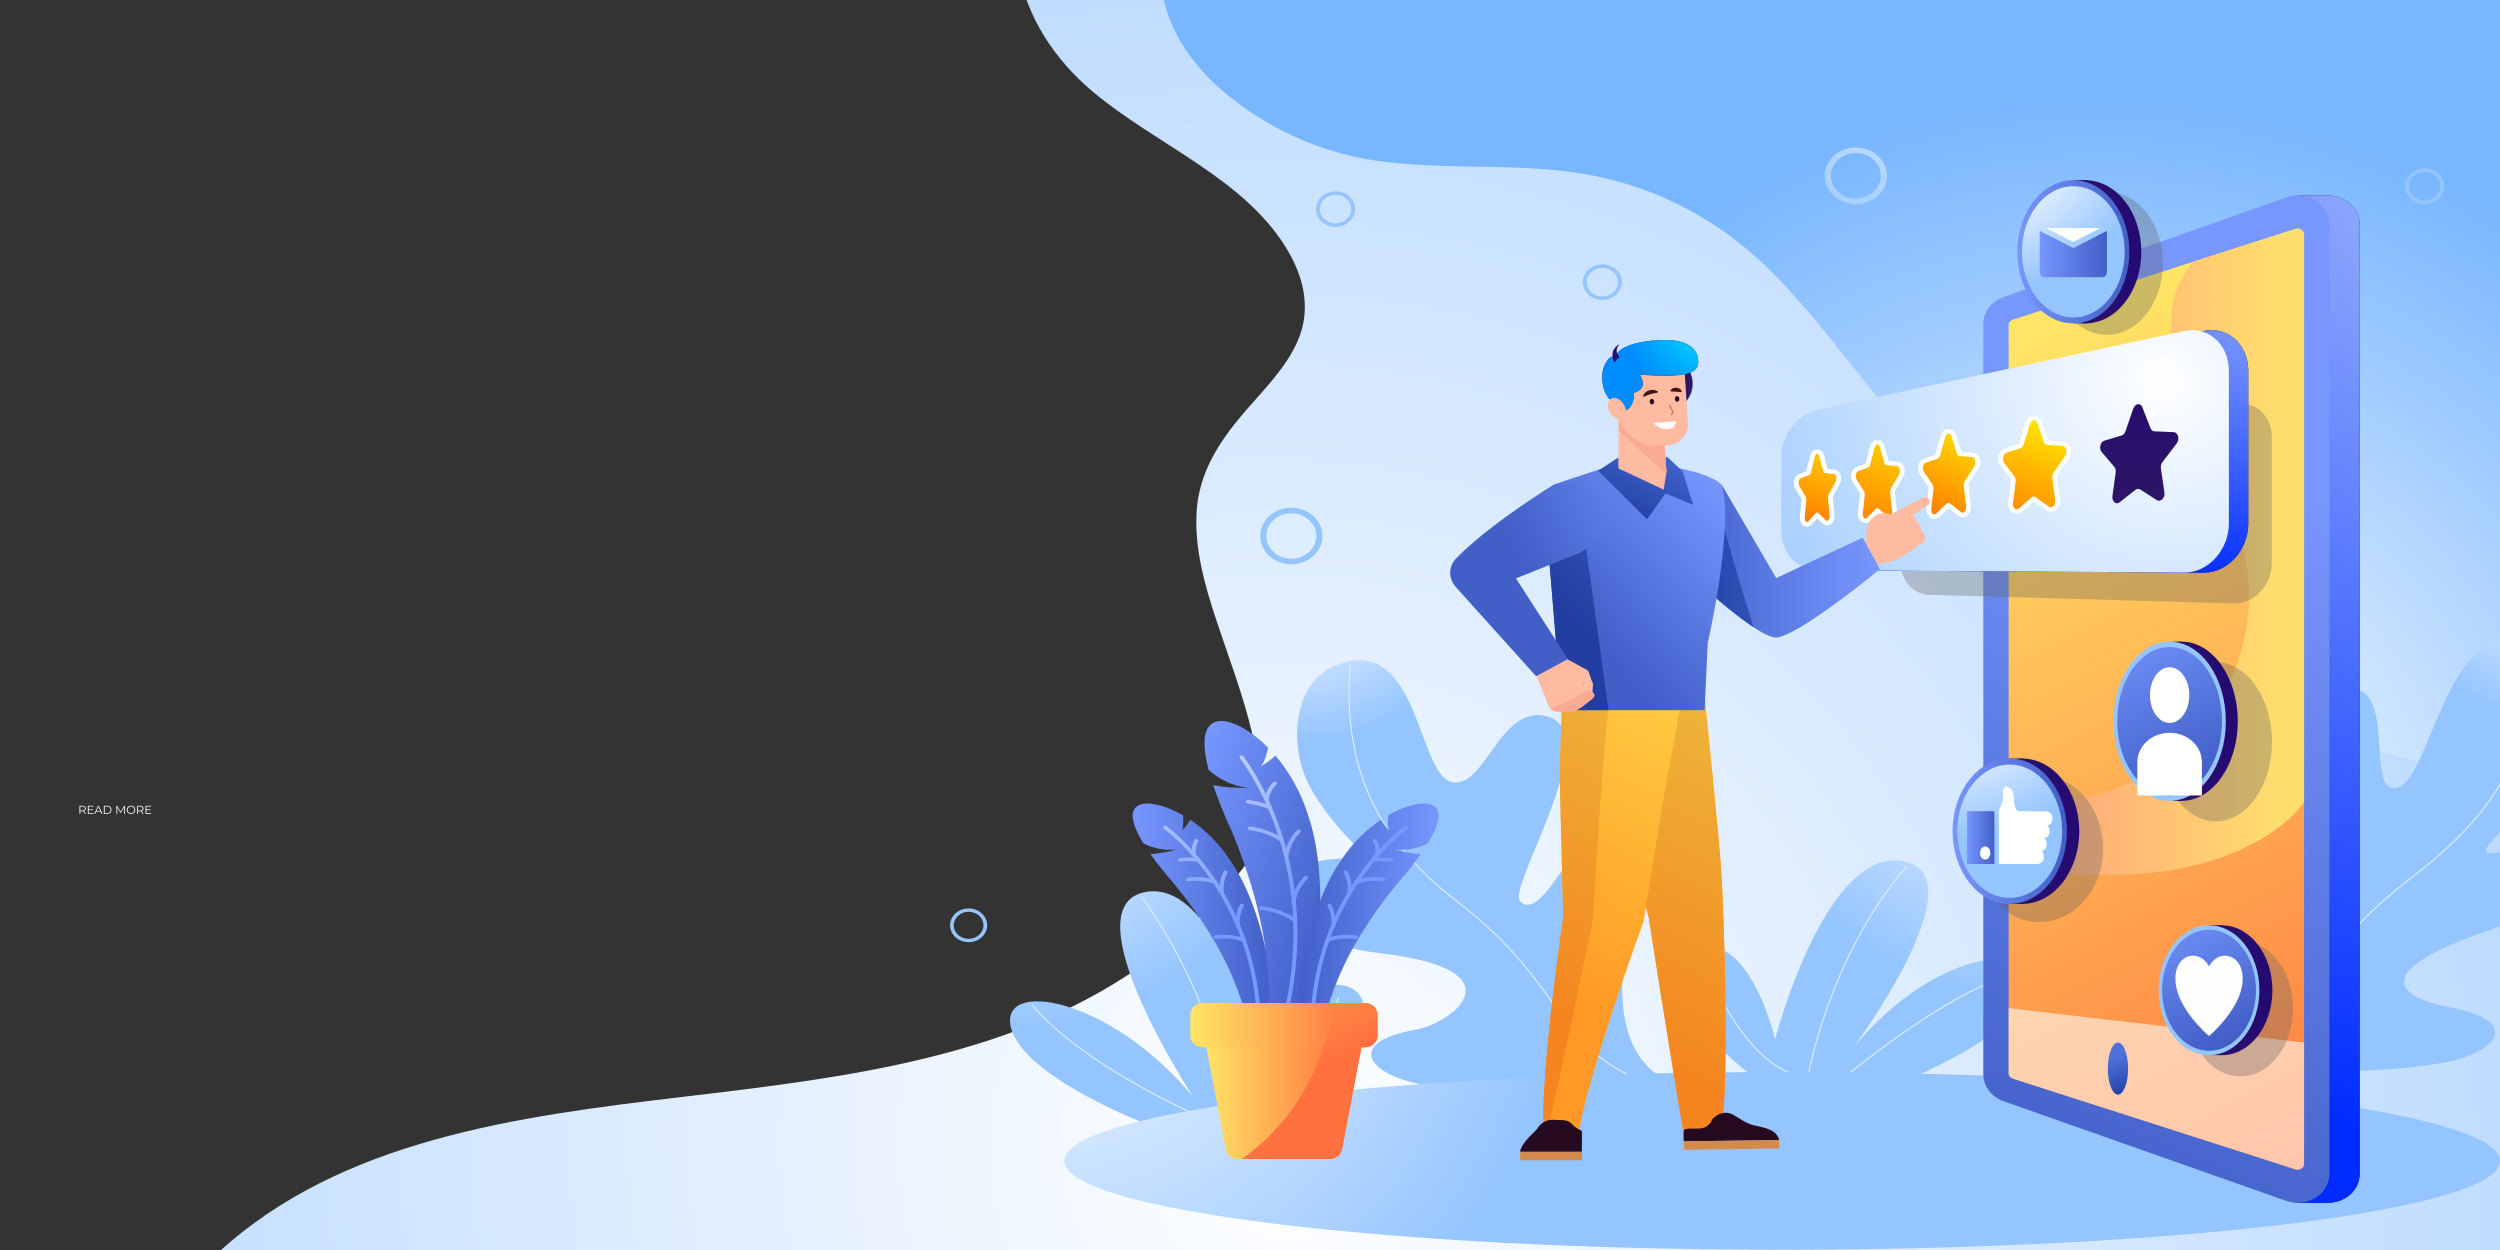 <svg width="2000" height="1000" viewBox="0 0 2000 1000" fill="none" xmlns="http://www.w3.org/2000/svg">
<rect x="0" y="0" width="2000" height="1000" fill="#333333" stroke="none"/>
<g clip-path="url(#clip0_3_7)">
<path d="M812.036 -59.416C811.577 -47.54 812.345 -35.605 814.644 -23.74C821.947 13.954 843.084 46.972 873.692 72.868C925.277 116.509 998.337 143.417 1031.68 203.012C1043.96 224.941 1048.39 249.1 1038.28 272.468C1028.72 294.563 1010.52 312.215 994.713 330.694C974.778 354.001 959.354 378.461 957.349 408.573C955.344 438.645 963.792 468.183 973.27 496.723C992.726 555.312 1018.67 615.005 1004.41 677.174C1003.91 679.346 1003.31 681.489 1002.73 683.64C979.375 715.278 951.85 744.259 919.128 768.287C813.295 846.01 676.532 862.077 546.056 877.499C413.434 893.18 273.196 911.7 174.581 1002C173.194 1003.27 171.718 1004.12 170.207 1004.68C166.978 1008.05 163.758 1011.43 160.541 1014.82H488.588H1972.11C1999.33 1014.82 2021.39 994.749 2021.39 969.996V656.738V136.516C2021.39 87.339 2021.41 38.163 2021.46 -11.005H2021.39V-14.595C2021.39 -39.351 1999.33 -59.416 1972.11 -59.416H812.036Z" fill="url(#paint0_radial_3_7)"/>
<path d="M930.301 -59.417C926.871 -40.039 926.3 -20.334 930.767 -0.991C937.86 29.695 956.781 55.505 982.308 76.216C1014.96 102.698 1054.81 121.377 1097.98 128.081C1147.22 135.727 1197.62 131.273 1247.13 136.414C1316.12 143.576 1372.95 172.691 1419.14 219.339C1464 264.642 1497.35 318.257 1542.72 363.18C1568.69 388.888 1597.86 412.386 1626.2 435.881C1658.02 462.267 1690.77 487.833 1725.31 511.244C1790.84 555.659 1864.51 595.157 1944.97 611.705C1969.99 616.852 1995.57 619.862 2021.39 621.056V136.515C2021.39 87.339 2021.41 38.162 2021.46 -11.006H2021.39V-14.595C2021.39 -39.352 1999.33 -59.417 1972.11 -59.417H930.301Z" fill="url(#paint1_radial_3_7)"/>
<path d="M63.569 651.116V644.641H65.993C66.542 644.641 67.014 644.73 67.408 644.909C67.803 645.082 68.105 645.335 68.315 645.668C68.531 645.995 68.639 646.392 68.639 646.861C68.639 647.317 68.531 647.712 68.315 648.045C68.105 648.372 67.803 648.625 67.408 648.804C67.014 648.976 66.542 649.063 65.993 649.063H63.949L64.254 648.748V651.116H63.569ZM67.991 651.116L66.326 648.767H67.066L68.74 651.116H67.991ZM64.254 648.804L63.949 648.48H65.974C66.622 648.48 67.112 648.338 67.445 648.054C67.784 647.771 67.954 647.373 67.954 646.861C67.954 646.343 67.784 645.942 67.445 645.658C67.112 645.375 66.622 645.233 65.974 645.233H63.949L64.254 644.909V648.804ZM70.865 647.536H74.288V648.119H70.865V647.536ZM70.939 650.524H74.834V651.116H70.254V644.641H74.695V645.233H70.939V650.524ZM75.406 651.116L78.367 644.641H79.042L82.002 651.116H81.281L78.561 645.039H78.839L76.119 651.116H75.406ZM76.572 649.386L76.776 648.831H80.541L80.744 649.386H76.572ZM83.073 651.116V644.641H85.71C86.401 644.641 87.005 644.78 87.523 645.057C88.047 645.328 88.454 645.708 88.744 646.195C89.034 646.682 89.179 647.243 89.179 647.879C89.179 648.514 89.034 649.075 88.744 649.562C88.454 650.049 88.047 650.432 87.523 650.709C87.005 650.981 86.401 651.116 85.71 651.116H83.073ZM83.758 650.524H85.673C86.247 650.524 86.743 650.413 87.162 650.191C87.588 649.963 87.918 649.652 88.152 649.257C88.387 648.856 88.504 648.397 88.504 647.879C88.504 647.354 88.387 646.895 88.152 646.5C87.918 646.106 87.588 645.797 87.162 645.575C86.743 645.347 86.247 645.233 85.673 645.233H83.758V650.524ZM93.137 651.116V644.641H93.702L96.662 649.692H96.366L99.298 644.641H99.863V651.116H99.206V645.668H99.363L96.662 650.293H96.338L93.618 645.668H93.794V651.116H93.137ZM104.803 651.172C104.316 651.172 103.863 651.092 103.444 650.931C103.03 650.765 102.67 650.534 102.361 650.238C102.059 649.935 101.822 649.587 101.649 649.192C101.482 648.791 101.399 648.353 101.399 647.879C101.399 647.404 101.482 646.969 101.649 646.574C101.822 646.173 102.059 645.825 102.361 645.529C102.67 645.227 103.03 644.995 103.444 644.835C103.857 644.669 104.31 644.585 104.803 644.585C105.291 644.585 105.741 644.669 106.154 644.835C106.567 644.995 106.925 645.224 107.227 645.52C107.535 645.816 107.773 646.164 107.939 646.565C108.112 646.966 108.198 647.404 108.198 647.879C108.198 648.353 108.112 648.791 107.939 649.192C107.773 649.593 107.535 649.942 107.227 650.238C106.925 650.534 106.567 650.765 106.154 650.931C105.741 651.092 105.291 651.172 104.803 651.172ZM104.803 650.561C105.192 650.561 105.55 650.497 105.876 650.367C106.21 650.231 106.496 650.043 106.737 649.803C106.983 649.556 107.175 649.272 107.31 648.952C107.446 648.625 107.514 648.267 107.514 647.879C107.514 647.49 107.446 647.135 107.31 646.815C107.175 646.488 106.983 646.204 106.737 645.964C106.496 645.717 106.21 645.529 105.876 645.399C105.55 645.264 105.192 645.196 104.803 645.196C104.415 645.196 104.054 645.264 103.721 645.399C103.388 645.529 103.098 645.717 102.851 645.964C102.611 646.204 102.42 646.488 102.278 646.815C102.142 647.135 102.074 647.49 102.074 647.879C102.074 648.261 102.142 648.616 102.278 648.942C102.42 649.269 102.611 649.556 102.851 649.803C103.098 650.043 103.388 650.231 103.721 650.367C104.054 650.497 104.415 650.561 104.803 650.561ZM109.733 651.116V644.641H112.157C112.705 644.641 113.177 644.73 113.572 644.909C113.967 645.082 114.269 645.335 114.478 645.668C114.694 645.995 114.802 646.392 114.802 646.861C114.802 647.317 114.694 647.712 114.478 648.045C114.269 648.372 113.967 648.625 113.572 648.804C113.177 648.976 112.705 649.063 112.157 649.063H110.112L110.417 648.748V651.116H109.733ZM114.155 651.116L112.49 648.767H113.23L114.904 651.116H114.155ZM110.417 648.804L110.112 648.48H112.138C112.786 648.48 113.276 648.338 113.609 648.054C113.948 647.771 114.118 647.373 114.118 646.861C114.118 646.343 113.948 645.942 113.609 645.658C113.276 645.375 112.786 645.233 112.138 645.233H110.112L110.417 644.909V648.804ZM117.029 647.536H120.451V648.119H117.029V647.536ZM117.103 650.524H120.997V651.116H116.418V644.641H120.858V645.233H117.103V650.524Z" fill="white"/>
<path d="M916.593 713.575C854.312 724.64 954.391 877.27 954.391 877.27C886.642 796.338 797.989 782.907 808.912 822.637C819.843 862.364 917.378 899.261 917.378 899.261H1020.82C1088.02 852.285 1111.64 791.617 1070.94 787.761C1030.24 783.907 1012.64 862.651 1012.64 862.651C1012.64 862.651 981.09 713.024 922.737 713.027C920.719 713.027 918.672 713.207 916.593 713.575" fill="url(#paint2_radial_3_7)"/>
<path d="M986.421 893.03C986.421 893.03 974.766 803.99 914.094 718.322" stroke="url(#paint3_radial_3_7)" stroke-width="0.933" stroke-miterlimit="10" stroke-linecap="round" stroke-linejoin="round"/>
<path d="M954.392 890.702C954.392 890.702 865.663 851.584 825.701 803.991" stroke="url(#paint4_radial_3_7)" stroke-width="0.933" stroke-miterlimit="10" stroke-linecap="round" stroke-linejoin="round"/>
<path d="M1070.94 798.256C1070.94 798.256 1040.79 878.217 996.919 890.703" stroke="url(#paint5_radial_3_7)" stroke-width="0.933" stroke-miterlimit="10" stroke-linecap="round" stroke-linejoin="round"/>
<path d="M1066.29 533.35C1033.57 548.071 1030.24 599.727 1049.6 632.402C1074.77 674.869 1103.21 687.024 1082.58 686.708C994.763 685.377 1005.2 751.035 1104.15 762.572C1217.59 775.803 1162.1 818.377 1132.96 823.594C1075.15 833.945 1094.39 859.824 1138.41 867.771C1214.52 881.515 1353.42 872.182 1353.42 872.182C1234.4 842.824 1349.02 645.027 1312.39 635.481C1295.05 630.964 1277.18 655.181 1260.94 679.398C1242.88 706.335 1226.85 733.278 1215.85 720.653C1206.06 709.409 1285.81 583.515 1236.66 572.802C1217.47 568.623 1205.36 583.823 1194.51 599.028C1184.09 613.639 1174.83 628.25 1161.58 625.649C1136.69 620.769 1135.23 528.145 1087.59 528.154C1081.34 528.154 1074.29 529.749 1066.29 533.35" fill="url(#paint6_radial_3_7)"/>
<path d="M1318.72 866.721C1243.26 839.291 1253.58 788.456 1166 721.479C1093.6 666.106 1074.48 603.333 1080.32 531.456" stroke="url(#paint7_radial_3_7)" stroke-width="0.933" stroke-miterlimit="10" stroke-linecap="round" stroke-linejoin="round"/>
<path d="M1420.01 831.562C1420.01 831.562 1402.41 752.815 1361.71 756.675C1321.01 760.531 1344.63 821.196 1411.83 868.169H1515.27C1515.27 868.169 1612.81 831.272 1623.74 791.545C1634.66 751.821 1551.12 756.219 1483.37 837.149C1483.37 837.149 1584.61 699.916 1522.34 688.851C1520.17 688.468 1518.04 688.283 1515.92 688.283C1457.32 688.28 1420.01 831.562 1420.01 831.562Z" fill="url(#paint8_radial_3_7)"/>
<path d="M1446.23 861.939C1446.23 861.939 1462.83 765.754 1524.83 693.596" stroke="url(#paint9_radial_3_7)" stroke-width="0.933" stroke-miterlimit="10" stroke-linecap="round" stroke-linejoin="round"/>
<path d="M1478.26 859.614C1478.26 859.614 1558.37 793.391 1606.95 781.178" stroke="url(#paint10_radial_3_7)" stroke-width="0.933" stroke-miterlimit="10" stroke-linecap="round" stroke-linejoin="round"/>
<path d="M1361.71 767.168C1361.71 767.168 1391.86 847.129 1435.73 859.615" stroke="url(#paint11_radial_3_7)" stroke-width="0.933" stroke-miterlimit="10" stroke-linecap="round" stroke-linejoin="round"/>
<path d="M1917.22 630.337C1904.17 632.898 1904.61 611.832 1903.09 590.767C1901.47 568.168 1897.61 545.569 1872.47 552.136C1823.89 564.833 1890.36 674.857 1877.19 703.006C1870.19 717.994 1864.49 689.66 1855.17 661.322C1846.97 636.435 1835.98 611.551 1818.86 616.011C1782.23 625.556 1858.65 825.18 1739.63 854.538C1739.63 854.538 1878.53 863.871 1954.64 850.127C1998.66 842.18 2017.9 816.304 1960.08 805.95C1930.95 800.73 1882.17 782.327 1988.9 744.928C2001.22 740.608 2012.07 735.867 2021.39 730.961V677.49C2016.37 678.215 2010.88 679.27 2004.91 680.685C1971.53 688.604 1996.42 671.047 2021.39 643.591V513.595C2016.58 511.977 2012.05 511.229 2007.79 511.226C1955.16 511.212 1942.57 625.365 1917.22 630.337" fill="url(#paint12_radial_3_7)"/>
<path d="M1774.33 849.078C1849.79 821.648 1839.47 770.813 1927.05 703.835C1999.45 648.463 2025.48 600.765 2019.64 528.887" stroke="url(#paint13_radial_3_7)" stroke-width="0.933" stroke-miterlimit="10" stroke-linecap="round" stroke-linejoin="round"/>
<path d="M851.426 928.712C851.426 967.969 1108.57 999.789 1425.77 999.789C1742.98 999.789 2000.12 967.969 2000.12 928.712C2000.12 889.454 1742.98 857.634 1425.77 857.634C1108.57 857.634 851.426 889.454 851.426 928.712Z" fill="url(#paint14_radial_3_7)"/>
<path d="M1837.75 156.375V163.403L1627.11 237.673C1617.34 241.117 1610.9 249.671 1610.9 259.205V859.438C1610.9 868.972 1617.34 877.526 1627.11 880.973L1837.75 955.243V962.271H1861.78V962.231C1875.46 962.538 1887.76 952.598 1887.76 939.153V179.487C1887.76 166.045 1875.46 156.108 1861.78 156.412V156.375H1837.75Z" fill="url(#paint15_linear_3_7)"/>
<path d="M1837.75 156.375V163.403L1627.11 237.673C1617.34 241.117 1610.9 249.671 1610.9 259.205V859.438C1610.9 868.972 1617.34 877.526 1627.11 880.973L1837.75 955.243V962.271H1861.78V962.231C1875.46 962.538 1887.76 952.598 1887.76 939.153V179.487C1887.76 166.045 1875.46 156.108 1861.78 156.412V156.375H1837.75Z" fill="url(#paint16_radial_3_7)"/>
<path d="M1828.93 157.955L1602.85 237.673C1593.08 241.117 1586.64 249.671 1586.64 259.205V859.438C1586.64 868.972 1593.08 877.526 1602.85 880.973L1828.93 960.688C1845.57 966.557 1863.5 955.388 1863.5 939.153V179.487C1863.5 166.245 1851.56 156.375 1838.13 156.372C1835.1 156.372 1832 156.876 1828.93 157.955Z" fill="url(#paint17_linear_3_7)"/>
<path d="M1836.38 183.132L1610.23 255.731C1608.23 256.372 1606.89 258.088 1606.89 259.999V858.646C1606.89 860.557 1608.23 862.271 1610.23 862.912L1836.38 935.511C1837.01 935.717 1837.62 935.807 1838.23 935.786C1840.25 935.723 1843.25 934.174 1843.25 931.04V187.606C1843.25 184.468 1840.25 182.92 1838.23 182.856C1838.18 182.856 1838.13 182.853 1838.07 182.853C1837.51 182.853 1836.96 182.943 1836.38 183.132" fill="url(#paint18_linear_3_7)"/>
<path d="M1836.38 183.132L1754.72 209.344C1694.36 281.784 1807.53 377.756 1798.62 490.755C1793.96 549.82 1740.31 654.792 1606.89 639.428V691.182C1737.3 718.29 1817.92 677.166 1843.25 641.669V187.606C1843.25 184.469 1840.25 182.92 1838.23 182.856C1838.18 182.856 1838.13 182.854 1838.07 182.854C1837.51 182.854 1836.96 182.943 1836.38 183.132Z" fill="url(#paint19_linear_3_7)"/>
<g opacity="0.56">
<path d="M1606.89 806.482V858.645C1606.89 860.556 1608.23 862.269 1610.23 862.913L1836.38 935.512C1837.01 935.715 1837.62 935.808 1838.23 935.788C1840.25 935.724 1843.25 934.173 1843.25 931.038V834.074L1606.89 806.482Z" fill="#FFFFFD"/>
</g>
<g opacity="0.33">
<path d="M1543.42 475.862L1786.87 482.725C1803.2 483.186 1817.43 468.381 1817.43 450.835V349.646C1817.43 332.098 1803.2 319.83 1786.87 323.202L1543.42 373.42C1530.34 376.119 1520.41 389.263 1520.41 403.819V449.56C1520.41 464.116 1530.34 475.493 1543.42 475.862Z" fill="#606060"/>
</g>
<g opacity="0.33">
<path d="M1730.36 210.604C1730.36 242.238 1710.28 267.882 1685.51 267.882C1660.74 267.882 1640.67 242.238 1640.67 210.604C1640.67 178.969 1660.74 153.326 1685.51 153.326C1710.28 153.326 1730.36 178.969 1730.36 210.604Z" fill="#606060"/>
</g>
<g opacity="0.33">
<path d="M1682.5 678.892C1682.5 711.333 1659.65 737.635 1631.47 737.635C1603.28 737.635 1580.44 711.333 1580.44 678.892C1580.44 646.452 1603.28 620.153 1631.47 620.153C1659.65 620.153 1682.5 646.452 1682.5 678.892Z" fill="#606060"/>
</g>
<g opacity="0.33">
<path d="M1834.45 806.767C1834.45 836.764 1815.58 861.079 1792.3 861.079C1769.02 861.079 1750.15 836.764 1750.15 806.767C1750.15 776.769 1769.02 752.453 1792.3 752.453C1815.58 752.453 1834.45 776.769 1834.45 806.767Z" fill="#606060"/>
</g>
<g opacity="0.33">
<path d="M1817.6 593.443C1817.6 628.62 1797.48 657.138 1772.64 657.138C1747.81 657.138 1727.68 628.62 1727.68 593.443C1727.68 558.265 1747.81 529.748 1772.64 529.748C1797.48 529.748 1817.6 558.265 1817.6 593.443Z" fill="#606060"/>
</g>
<path d="M1686.25 854.88C1686.25 866.374 1689.88 875.69 1694.37 875.69C1698.85 875.69 1702.48 866.374 1702.48 854.88C1702.48 843.389 1698.85 834.075 1694.37 834.075C1689.88 834.075 1686.25 843.389 1686.25 854.88" fill="url(#paint20_linear_3_7)"/>
<path d="M1763.06 264.769L1469.09 327.916C1452.75 331.43 1440.29 348.056 1440.29 366.349V423.839C1440.29 442.135 1452.75 456.161 1469.09 456.262L1763.06 458.112C1782.11 458.234 1798.62 439.984 1798.62 418.805V296.661C1798.62 277.863 1785.61 264.088 1769.37 264.088C1767.31 264.088 1765.2 264.308 1763.06 264.769" fill="url(#paint21_linear_3_7)"/>
<path d="M1763.06 264.769L1469.09 327.916C1452.75 331.43 1440.29 348.056 1440.29 366.349V423.839C1440.29 442.135 1452.75 456.161 1469.09 456.262L1763.06 458.112C1782.11 458.234 1798.62 439.984 1798.62 418.805V296.661C1798.62 277.863 1785.61 264.088 1769.37 264.088C1767.31 264.088 1765.2 264.308 1763.06 264.769" fill="url(#paint22_radial_3_7)"/>
<path d="M1747.56 264.769L1453.81 327.895C1437.47 331.407 1425.02 348.024 1425.02 366.312V423.781C1425.02 442.069 1437.47 456.091 1453.81 456.195L1747.56 458.042C1766.6 458.161 1783.1 439.92 1783.1 418.747V296.649C1783.1 277.86 1770.1 264.09 1753.87 264.087C1751.81 264.087 1749.71 264.308 1747.56 264.769Z" fill="url(#paint23_radial_3_7)"/>
<path d="M1706.6 326.918L1700.37 345.061C1699.8 346.731 1698.66 347.981 1697.34 348.378L1683.41 352.562C1680.27 353.51 1679.01 358.901 1681.31 361.591L1691.4 373.416C1692.35 374.532 1692.78 376.263 1692.54 378.012L1689.97 396.737C1689.37 401.049 1692.75 404.128 1695.62 401.869L1708.31 391.898C1709.51 390.952 1710.96 390.845 1712.17 391.616L1725.37 400.034C1728.49 402.014 1732.19 398.346 1731.54 393.896L1728.71 374.718C1728.45 372.94 1728.92 371.047 1729.96 369.684L1741.31 354.833C1743.98 351.347 1742.52 345.864 1738.89 345.71L1723.55 345.061C1722.15 345.006 1720.94 344.023 1720.34 342.463L1713.9 325.817C1713.24 324.123 1712.01 323.317 1710.73 323.317C1709.12 323.317 1707.41 324.57 1706.6 326.918" fill="url(#paint24_linear_3_7)"/>
<path d="M1622.1 338.905L1617.04 355.178C1616.69 356.303 1616.1 356.859 1615.79 356.961L1604.45 360.582C1602.88 361.084 1601.64 362.397 1600.97 364.282C1600.09 366.776 1600.4 369.559 1601.79 371.369L1610.01 382.138C1610.52 382.796 1610.75 383.962 1610.61 385.098L1608.51 401.982C1608.23 404.293 1608.87 406.5 1610.23 407.886C1611.11 408.776 1612.23 409.263 1613.4 409.263C1614.14 409.263 1615.25 409.063 1616.36 408.106L1626.67 399.193C1626.79 399.086 1626.9 399.028 1627.04 399.028C1627.1 399.028 1627.18 399.042 1627.28 399.074L1637.96 406.726C1638.76 407.303 1639.69 407.608 1640.63 407.608C1641.9 407.608 1643.14 407.057 1644.12 406.053C1645.64 404.49 1646.36 402.101 1646.04 399.666L1643.76 382.416C1643.6 381.213 1643.88 379.922 1644.48 379.047L1653.63 365.822C1655.3 363.407 1655.5 359.999 1654.12 357.532C1653.25 355.981 1651.81 355.033 1650.18 354.934L1637.8 354.177C1637.65 354.166 1637.2 353.864 1636.91 353.023L1631.71 337.966C1630.95 335.762 1629.28 334.446 1627.26 334.446C1624.97 334.446 1622.94 336.197 1622.1 338.905" fill="url(#paint25_linear_3_7)"/>
<path d="M1627.26 332.696C1624.09 332.696 1621.33 334.946 1620.25 338.431L1615.19 354.7C1615.08 355.051 1614.95 355.28 1614.86 355.399L1603.81 358.931C1601.66 359.618 1600 361.326 1599.15 363.741C1598.08 366.739 1598.5 370.126 1600.21 372.367L1608.43 383.136C1608.57 383.316 1608.81 383.98 1608.7 384.902L1606.6 401.783C1606.25 404.582 1607.08 407.298 1608.8 409.05C1610.04 410.317 1611.67 411.016 1613.4 411.016C1614.49 411.016 1616.12 410.732 1617.69 409.375L1627.14 401.201L1636.77 408.102C1637.92 408.922 1639.25 409.357 1640.63 409.357C1642.46 409.357 1644.21 408.595 1645.56 407.214C1647.44 405.283 1648.33 402.384 1647.95 399.455L1645.67 382.209C1645.55 381.286 1645.81 380.425 1646.11 379.979L1655.26 366.757C1657.27 363.846 1657.51 359.725 1655.83 356.736C1654.65 354.622 1652.64 353.329 1650.31 353.187L1638.75 352.479L1633.54 337.442C1632.33 333.942 1629.5 332.696 1627.26 332.696ZM1627.26 336.198C1628.32 336.198 1629.33 336.938 1629.87 338.492L1635.08 353.549C1635.57 354.958 1636.54 355.854 1637.68 355.924L1650.05 356.681C1652.97 356.858 1654.15 361.793 1652 364.892L1642.86 378.114C1642.01 379.329 1641.64 381.025 1641.85 382.626L1644.13 399.873C1644.55 403.1 1642.69 405.854 1640.63 405.854C1640.14 405.854 1639.64 405.698 1639.15 405.35L1628.47 397.698C1628.03 397.385 1627.55 397.228 1627.07 397.228C1626.47 397.228 1625.87 397.46 1625.34 397.927L1615.03 406.837C1614.5 407.301 1613.93 407.513 1613.4 407.513C1611.6 407.513 1610.05 405.167 1610.43 402.178L1612.53 385.294C1612.72 383.719 1612.37 382.153 1611.59 381.141L1603.37 370.37C1601.5 367.914 1602.52 363.054 1605.09 362.233L1616.43 358.612C1617.5 358.27 1618.43 357.156 1618.9 355.651L1623.95 339.385C1624.6 337.3 1625.97 336.198 1627.26 336.198" fill="white"/>
<path d="M1554.36 349.161L1550.17 363.905C1549.91 364.839 1549.47 365.309 1549.32 365.375L1539.91 368.559C1538.59 369.006 1537.54 370.134 1536.94 371.734C1536.22 373.662 1536.12 376.513 1537.52 378.534L1544.35 388.418C1544.67 388.873 1544.98 389.848 1544.84 391.1L1543.1 406.471C1542.85 408.706 1543.45 410.8 1544.72 412.079C1545.49 412.853 1546.47 413.276 1547.49 413.276C1548.18 413.276 1549.22 413.079 1550.23 412.134L1558.7 403.995L1567.52 411.006C1568.25 411.594 1569.12 411.905 1570.01 411.908C1571.1 411.908 1572.17 411.438 1573 410.588C1574.39 409.185 1575.07 406.874 1574.79 404.557L1572.92 388.885C1572.79 387.798 1573.01 386.635 1573.5 385.858L1581.03 373.944C1582.47 371.659 1582.58 368.368 1581.3 366.121C1580.52 364.778 1579.33 363.978 1577.93 363.865L1567.83 363.07C1567.75 363.03 1567.48 362.769 1567.28 362.128L1562.97 348.384C1562.31 346.261 1560.8 344.991 1558.94 344.991C1556.84 344.991 1555.09 346.592 1554.36 349.161" fill="url(#paint26_linear_3_7)"/>
<path d="M1558.93 343.241C1555.97 343.241 1553.45 345.396 1552.5 348.724L1548.31 363.472C1548.26 363.657 1548.2 363.799 1548.15 363.901L1539.24 366.919C1537.37 367.551 1535.9 369.065 1535.12 371.176C1534.32 373.327 1534.04 376.789 1535.89 379.468L1542.73 389.353C1542.83 389.507 1543.02 390.116 1542.92 390.925L1541.19 406.292C1540.88 409.009 1541.67 411.613 1543.29 413.251C1544.43 414.397 1545.92 415.029 1547.49 415.029C1549 415.029 1550.46 414.434 1551.61 413.35L1558.89 406.478L1566.25 412.326C1567.34 413.196 1568.65 413.657 1570.01 413.657C1571.66 413.657 1573.23 412.982 1574.44 411.758C1576.2 409.969 1577.05 407.206 1576.71 404.364L1574.83 388.695C1574.73 387.871 1574.94 387.1 1575.17 386.732L1582.7 374.818C1584.47 372.008 1584.6 368.099 1583 365.313C1581.93 363.448 1580.15 362.286 1578.1 362.12L1569.05 361.395L1564.82 347.904C1563.75 344.465 1561.07 343.241 1558.93 343.241ZM1558.93 346.744C1559.82 346.744 1560.67 347.431 1561.12 348.863L1565.43 362.607C1565.83 363.892 1566.63 364.718 1567.57 364.791L1577.76 365.608C1580.16 365.803 1581.12 370.285 1579.36 373.072L1571.83 384.986C1571.15 386.082 1570.83 387.622 1571.01 389.075L1572.88 404.744C1573.23 407.67 1571.7 410.157 1570.01 410.157C1569.61 410.157 1569.18 410.01 1568.78 409.688L1559.96 402.677C1559.6 402.387 1559.2 402.242 1558.79 402.242C1558.3 402.242 1557.81 402.45 1557.37 402.865L1548.84 410.92C1548.4 411.338 1547.93 411.526 1547.49 411.526C1545.99 411.526 1544.71 409.377 1545.02 406.652L1546.76 391.281C1546.92 389.849 1546.63 388.419 1545.99 387.489L1539.15 377.601C1537.59 375.348 1538.44 370.923 1540.58 370.201L1549.99 367.015C1550.88 366.713 1551.65 365.71 1552.04 364.347L1556.23 349.6C1556.76 347.73 1557.87 346.744 1558.93 346.744" fill="white"/>
<path d="M1497.84 357.72L1494.31 371.209C1494.11 372.012 1493.79 372.375 1493.76 372.409L1485.82 375.245C1484.68 375.654 1483.79 376.614 1483.25 378.02C1482.57 379.777 1482.4 382.567 1483.65 384.538L1489.42 393.678C1489.7 394.121 1489.93 395.046 1489.82 396.125L1488.36 410.228C1488.13 412.391 1488.7 414.389 1489.89 415.569C1490.57 416.257 1491.45 416.636 1492.36 416.636C1493.03 416.636 1494.01 416.436 1494.94 415.494L1501.75 408.289L1508.93 414.557C1509.8 415.32 1510.7 415.48 1511.3 415.482C1512.27 415.482 1513.2 415.074 1513.94 414.331C1515.22 413.044 1515.86 410.855 1515.61 408.616L1514.04 394.261C1513.94 393.283 1514.12 392.205 1514.53 391.515L1520.83 380.679C1522.08 378.513 1522.13 375.329 1520.93 373.273C1520.25 372.105 1519.21 371.392 1517.99 371.276L1509.72 370.51C1509.65 370.461 1509.46 370.223 1509.31 369.704L1505.69 357.065C1504.82 354.02 1502.63 353.785 1501.97 353.785C1500.48 353.785 1498.61 354.821 1497.84 357.72" fill="url(#paint27_linear_3_7)"/>
<path d="M1501.98 352.034C1499.74 352.034 1496.99 353.42 1495.97 357.314L1492.45 370.797C1492.42 370.884 1492.4 370.96 1492.38 371.021L1485.12 373.616C1483.95 374.033 1482.36 375.039 1481.43 377.437C1480.58 379.632 1480.43 382.947 1481.98 385.408L1487.75 394.545C1487.83 394.681 1487.98 395.241 1487.91 395.96L1486.44 410.063C1486.17 412.708 1486.92 415.207 1488.46 416.747C1489.52 417.805 1490.9 418.385 1492.36 418.385C1493.86 418.385 1495.28 417.773 1496.37 416.66L1501.98 410.922L1507.6 415.825C1508.64 416.732 1509.95 417.231 1511.3 417.231C1512.81 417.231 1514.26 416.619 1515.36 415.506C1517.03 413.841 1517.84 411.2 1517.53 408.445L1515.96 394.087C1515.88 393.373 1516.03 392.666 1516.23 392.335L1522.53 381.494C1524.08 378.818 1524.13 375.013 1522.63 372.453C1521.66 370.78 1520.04 369.716 1518.2 369.533L1511.05 368.826L1507.56 356.624C1506.59 353.24 1504.04 352.034 1501.98 352.034ZM1501.98 355.537C1502.73 355.537 1503.45 356.175 1503.83 357.506L1507.45 370.145C1507.78 371.328 1508.46 372.091 1509.24 372.169L1517.78 373.015C1519.79 373.216 1520.6 377.324 1519.12 379.858L1512.82 390.697C1512.24 391.697 1511.98 393.104 1512.13 394.435L1513.7 408.79C1513.99 411.464 1512.72 413.731 1511.3 413.731C1510.96 413.731 1510.6 413.595 1510.26 413.296L1502.86 406.827C1502.55 406.555 1502.2 406.421 1501.86 406.421C1501.46 406.421 1501.05 406.61 1500.68 406.987L1493.5 414.331C1493.13 414.711 1492.74 414.882 1492.36 414.882C1491.1 414.882 1490.01 412.902 1490.27 410.391L1491.74 396.29C1491.88 394.974 1491.63 393.66 1491.09 392.802L1485.32 383.666C1484 381.578 1484.72 377.521 1486.53 376.875L1494.47 374.036C1495.22 373.769 1495.87 372.856 1496.19 371.609L1499.72 358.126C1500.16 356.427 1501.09 355.537 1501.98 355.537" fill="white"/>
<path d="M1449.97 364.969L1446.96 377.391C1446.8 378.035 1446.57 378.368 1446.62 378.38L1439.85 380.932C1438.85 381.308 1438.06 382.158 1437.57 383.388C1436.92 385.043 1436.72 387.708 1437.84 389.639L1442.78 398.135C1443.02 398.544 1443.22 399.399 1443.12 400.388L1441.86 413.418C1441.66 415.512 1442.2 417.42 1443.31 418.519C1443.94 419.142 1444.74 419.484 1445.58 419.484C1446.49 419.484 1447.35 419.075 1448.03 418.342L1453.7 412.09L1459.44 417.556C1460.26 418.339 1461.13 418.501 1461.72 418.501C1462.59 418.501 1463.44 418.136 1464.1 417.478C1465.29 416.292 1465.89 414.213 1465.67 412.047L1464.33 398.799C1464.24 397.903 1464.4 396.914 1464.73 396.288L1470.09 386.345C1471.22 384.252 1471.21 381.23 1470.08 379.319C1469.47 378.287 1468.54 377.649 1467.47 377.525L1460.54 376.704C1460.47 376.588 1460.38 376.4 1460.3 376.113L1457.23 364.407C1456.45 361.455 1454.38 361.226 1453.76 361.226C1451.95 361.226 1450.53 362.624 1449.97 364.969" fill="url(#paint28_linear_3_7)"/>
<path d="M1453.76 359.477C1451.62 359.477 1449.01 360.82 1448.09 364.592L1445.08 377.011C1445.08 377.034 1445.07 377.054 1445.07 377.072L1439.11 379.313C1438.06 379.71 1436.62 380.635 1435.76 382.79C1434.94 384.866 1434.74 388.041 1436.15 390.456L1441.08 398.949C1441.14 399.077 1441.27 399.578 1441.21 400.236L1439.95 413.267C1439.7 415.842 1440.43 418.249 1441.89 419.704C1442.89 420.69 1444.2 421.235 1445.58 421.235C1447.07 421.235 1448.47 420.603 1449.51 419.458L1453.81 414.723L1458.05 418.765C1459.05 419.724 1460.36 420.252 1461.72 420.252C1463.14 420.252 1464.49 419.684 1465.52 418.654C1467.09 417.097 1467.86 414.566 1467.59 411.887L1466.25 398.639C1466.18 397.914 1466.35 397.288 1466.47 397.059L1471.82 387.116C1473.22 384.521 1473.2 380.893 1471.78 378.493C1470.87 376.947 1469.43 375.987 1467.72 375.787L1462.02 375.115L1459.1 364.003C1458.22 360.666 1455.77 359.477 1453.76 359.477ZM1453.76 362.98C1454.41 362.98 1455.03 363.577 1455.36 364.815L1458.43 376.518C1458.72 377.614 1459.3 378.324 1459.96 378.4L1467.23 379.258C1468.93 379.461 1469.61 383.254 1468.36 385.573L1463.01 395.519C1462.52 396.435 1462.29 397.728 1462.42 398.961L1463.76 412.206C1464.01 414.668 1462.92 416.749 1461.72 416.749C1461.43 416.749 1461.13 416.622 1460.83 416.346L1454.53 410.341C1454.26 410.086 1453.97 409.959 1453.68 409.959C1453.33 409.959 1452.98 410.133 1452.67 410.475L1446.54 417.228C1446.22 417.576 1445.89 417.732 1445.58 417.732C1444.5 417.732 1443.56 415.894 1443.78 413.572L1445.04 400.541C1445.16 399.326 1444.94 398.111 1444.48 397.311L1439.55 388.821C1438.42 386.881 1439.04 383.132 1440.58 382.549L1447.37 379.995C1448.01 379.754 1448.56 378.916 1448.84 377.765L1451.85 365.346C1452.23 363.792 1453.01 362.98 1453.76 362.98" fill="white"/>
<path d="M1700.3 577.003C1700.3 612.177 1720.43 640.695 1745.27 640.695C1770.1 640.695 1790.23 612.177 1790.23 577.003C1790.23 541.825 1770.1 513.308 1745.27 513.308C1720.43 513.308 1700.3 541.825 1700.3 577.003" fill="url(#paint29_linear_3_7)"/>
<path d="M1738.31 640.695H1745.27V513.308H1738.31V640.695Z" fill="url(#paint30_linear_3_7)"/>
<path d="M1690.74 577.003C1690.74 612.177 1710.87 640.695 1735.7 640.695C1760.54 640.695 1780.67 612.177 1780.67 577.003C1780.67 541.825 1760.54 513.308 1735.7 513.308C1710.87 513.308 1690.74 541.825 1690.74 577.003" fill="url(#paint31_radial_3_7)"/>
<path d="M1693.79 577.003C1693.79 609.785 1712.56 636.369 1735.7 636.369C1758.85 636.369 1777.61 609.785 1777.61 577.003C1777.61 544.215 1758.85 517.634 1735.7 517.634C1712.56 517.634 1693.79 544.215 1693.79 577.003Z" fill="url(#paint32_linear_3_7)"/>
<path d="M1751.44 556.091C1751.44 568.403 1744.39 578.38 1735.7 578.38C1727.01 578.38 1719.97 568.403 1719.97 556.091C1719.97 543.783 1727.01 533.802 1735.7 533.802C1744.39 533.802 1751.44 543.783 1751.44 556.091Z" fill="white"/>
<path d="M1761.52 636.367H1709.89V609.706C1709.89 596.736 1721.45 586.222 1735.7 586.222C1749.96 586.222 1761.52 596.736 1761.52 609.706V636.367Z" fill="white"/>
<path d="M1607.64 723.132H1618.81V606.834H1607.64V723.132Z" fill="url(#paint33_linear_3_7)"/>
<path d="M1571.95 664.984C1571.95 697.097 1592.42 723.138 1617.68 723.138C1642.95 723.138 1663.42 697.097 1663.42 664.984C1663.42 632.869 1642.95 606.831 1617.68 606.831C1592.42 606.831 1571.95 632.869 1571.95 664.984Z" fill="url(#paint34_linear_3_7)"/>
<path d="M1562.04 664.984C1562.04 697.097 1582.52 723.138 1607.78 723.138C1633.04 723.138 1653.52 697.097 1653.52 664.984C1653.52 632.869 1633.04 606.831 1607.78 606.831C1582.52 606.831 1562.04 632.869 1562.04 664.984Z" fill="url(#paint35_linear_3_7)"/>
<path d="M1565.85 664.984C1565.85 694.424 1584.62 718.29 1607.78 718.29C1630.94 718.29 1649.71 694.424 1649.71 664.984C1649.71 635.542 1630.94 611.676 1607.78 611.676C1584.62 611.676 1565.85 635.542 1565.85 664.984Z" fill="url(#paint36_radial_3_7)"/>
<path d="M1622.98 691.181H1599.05V648.975H1627.58C1633.18 648.975 1637.04 655.189 1636.2 662.85L1634.63 677.307C1633.79 684.968 1628.58 691.181 1622.98 691.181Z" fill="#FFFFFD"/>
<path d="M1599.05 648.976L1602.42 639.958V633.046C1602.42 630.442 1604.45 628.586 1606.38 629.465C1608.63 630.488 1611 632.898 1611 638.52C1611 649.205 1616.22 650.272 1616.22 650.272L1599.05 648.976Z" fill="#FFFFFD"/>
<path d="M1573.67 691.182H1595.52V648.976H1573.67V691.182Z" fill="url(#paint37_linear_3_7)"/>
<path d="M1592.26 682.398C1592.26 685.286 1590.42 687.631 1588.15 687.631C1585.87 687.631 1584.03 685.286 1584.03 682.398C1584.03 679.507 1585.87 677.164 1588.15 677.164C1590.42 677.164 1592.26 679.507 1592.26 682.398Z" fill="white"/>
<path d="M1636.49 660.609H1630.93C1627.94 660.609 1625.52 658.408 1625.52 655.691V653.899C1625.52 651.179 1627.94 648.975 1630.93 648.975H1636.49C1639.48 648.975 1641.9 651.179 1641.9 653.899V655.691C1641.9 658.408 1639.48 660.609 1636.49 660.609Z" fill="#FFFFFD"/>
<path d="M1634.18 670.799H1628.62C1625.63 670.799 1623.22 668.596 1623.22 665.882V664.087C1623.22 661.37 1625.63 659.166 1628.62 659.166H1634.18C1637.17 659.166 1639.59 661.37 1639.59 664.087V665.882C1639.59 668.596 1637.17 670.799 1634.18 670.799Z" fill="#FFFFFD"/>
<path d="M1631.88 680.991H1626.32C1623.33 680.991 1620.91 678.787 1620.91 676.07V674.278C1620.91 671.558 1623.33 669.357 1626.32 669.357H1631.88C1634.87 669.357 1637.29 671.558 1637.29 674.278V676.07C1637.29 678.787 1634.87 680.991 1631.88 680.991Z" fill="#FFFFFD"/>
<path d="M1629.58 691.181H1624.02C1621.03 691.181 1618.61 688.978 1618.61 686.261V684.469C1618.61 681.749 1621.03 679.545 1624.02 679.545H1629.58C1632.56 679.545 1634.98 681.749 1634.98 684.469V686.261C1634.98 688.978 1632.56 691.181 1629.58 691.181Z" fill="#FFFFFD"/>
<path d="M1737.3 792.188C1737.3 820.874 1755.35 844.128 1777.61 844.128C1799.87 844.128 1817.92 820.874 1817.92 792.188C1817.92 763.5 1799.87 740.245 1777.61 740.245C1755.35 740.245 1737.3 763.5 1737.3 792.188Z" fill="url(#paint38_linear_3_7)"/>
<path d="M1767.23 844.085H1778.06V740.246H1767.23V844.085Z" fill="url(#paint39_linear_3_7)"/>
<path d="M1726.92 792.188C1726.92 820.874 1744.96 844.128 1767.23 844.128C1789.49 844.128 1807.53 820.874 1807.53 792.188C1807.53 763.5 1789.49 740.245 1767.23 740.245C1744.96 740.245 1726.92 763.5 1726.92 792.188Z" fill="url(#paint40_radial_3_7)"/>
<path d="M1729.66 792.188C1729.66 818.922 1746.48 840.599 1767.23 840.599C1787.98 840.599 1804.79 818.922 1804.79 792.188C1804.79 765.451 1787.98 743.777 1767.23 743.777C1746.48 743.777 1729.66 765.451 1729.66 792.188Z" fill="url(#paint41_linear_3_7)"/>
<path d="M1779.79 764.517C1775.12 764.517 1770.07 767.666 1767.23 773.103C1764.38 767.666 1759.33 764.517 1754.66 764.517C1746.28 764.517 1739.31 772.349 1740.43 785.678C1742.24 807.373 1765.93 827.702 1767.23 828.803C1768.52 827.702 1792.21 807.373 1794.03 785.678C1795.14 772.349 1788.17 764.517 1779.79 764.517Z" fill="#FEFEFE"/>
<path d="M1623.36 201.454C1623.36 233.091 1643.44 258.735 1668.2 258.735C1692.98 258.735 1713.05 233.091 1713.05 201.454C1713.05 169.823 1692.98 144.176 1668.2 144.176C1643.44 144.176 1623.36 169.823 1623.36 201.454Z" fill="url(#paint42_linear_3_7)"/>
<path d="M1658.64 258.651H1669.44V144.179H1658.64V258.651Z" fill="url(#paint43_linear_3_7)"/>
<path d="M1613.79 201.454C1613.79 233.091 1633.87 258.735 1658.64 258.735C1683.41 258.735 1703.49 233.091 1703.49 201.454C1703.49 169.823 1683.41 144.176 1658.64 144.176C1633.87 144.176 1613.79 169.823 1613.79 201.454Z" fill="url(#paint44_linear_3_7)"/>
<path d="M1617.54 201.454C1617.54 230.447 1635.94 253.948 1658.64 253.948C1681.34 253.948 1699.74 230.447 1699.74 201.454C1699.74 172.464 1681.34 148.963 1658.64 148.963C1635.94 148.963 1617.54 172.464 1617.54 201.454Z" fill="url(#paint45_radial_3_7)"/>
<path d="M1680.24 182.452H1637.04L1658.64 193.566L1680.24 182.452Z" fill="#FFFFFD"/>
<path d="M1659.02 198.291C1658.9 198.351 1658.77 198.383 1658.64 198.383C1658.51 198.383 1658.38 198.351 1658.26 198.291L1631.77 184.663V217.407C1631.77 219.814 1633.3 221.763 1635.18 221.763H1682.1C1683.99 221.763 1685.52 219.814 1685.52 217.407V184.663L1659.02 198.291Z" fill="url(#paint46_linear_3_7)"/>
<path d="M1464.18 472.032L1512.03 446.901L1500.5 428.727L1452.64 453.855L1464.18 472.032Z" fill="#FFBAA2"/>
<path d="M1516.37 448.068C1505.6 452.458 1499.91 448.663 1498.3 447.164C1490.52 439.909 1490.63 429.914 1501.09 422.149C1504.01 419.974 1506.62 417.545 1518.18 410.734C1525.62 406.344 1539.08 428.983 1539.08 428.983C1540.33 430.5 1538.46 433.243 1532.52 438.088C1526.59 442.93 1516.37 448.068 1516.37 448.068Z" fill="#FFBAA2"/>
<path d="M1510.96 416.698C1509.75 417.029 1508.11 417.658 1507.36 418.435C1506.52 419.224 1506.38 419.981 1506.43 420.702C1506.44 421.398 1506.81 422.457 1507.14 423.466L1507.95 425.203L1508.98 427.026C1511.1 430.787 1509.47 435.4 1505.34 437.332C1501.2 439.263 1496.14 437.781 1494.01 434.02C1493.42 432.965 1493.11 431.843 1493.08 430.732L1493.08 430.578L1493 427.18C1493.03 426.012 1493.17 424.776 1493.29 423.617C1493.8 421.111 1494.45 418.528 1496.33 416.049C1498.13 413.596 1501 411.812 1503.72 411.146C1506.52 410.453 1508.85 410.531 1511.52 411.012C1513.2 411.311 1514.29 412.792 1513.96 414.318C1513.73 415.373 1512.88 416.173 1511.82 416.466L1510.96 416.698Z" fill="#FFBAA2"/>
<path d="M1510.59 412.559L1538.21 398.261C1540.02 397.327 1542.32 397.898 1543.34 399.539C1544.29 401.062 1543.82 402.967 1542.31 403.982L1542.19 404.063L1517.14 420.935L1516.77 421.185C1514.25 422.878 1510.7 422.397 1508.84 420.109C1506.98 417.821 1507.51 414.591 1510.02 412.898C1510.2 412.779 1510.41 412.657 1510.59 412.559Z" fill="#FFBAA2"/>
<path d="M1521.72 417.545C1521.72 420.52 1524.37 422.929 1527.64 422.929C1530.91 422.929 1533.56 420.52 1533.56 417.545C1533.56 414.57 1530.91 412.157 1527.64 412.157C1524.37 412.157 1521.72 414.57 1521.72 417.545Z" fill="#FFBAA2"/>
<path d="M1525.15 423.416C1525.15 426.391 1527.8 428.801 1531.07 428.801C1534.34 428.801 1536.99 426.391 1536.99 423.416C1536.99 420.441 1534.34 418.029 1531.07 418.029C1527.8 418.029 1525.15 420.441 1525.15 423.416Z" fill="#FFBAA2"/>
<path d="M1528.36 430.068C1528.36 433.043 1531.01 435.455 1534.28 435.455C1537.55 435.455 1540.2 433.043 1540.2 430.068C1540.2 427.093 1537.55 424.683 1534.28 424.683C1531.01 424.683 1528.36 427.093 1528.36 430.068Z" fill="#FFBAA2"/>
<path d="M1341.32 450.185C1341.32 450.185 1403.9 510.026 1420.63 510.026C1437.36 510.026 1504 455.314 1504 455.314L1490.05 430.16L1420.96 462.444L1377.41 387.832L1341.32 450.185Z" fill="url(#paint47_linear_3_7)"/>
<path d="M1341.32 450.185C1341.32 450.185 1378.15 485.397 1402.86 501.794C1391.89 466.941 1381.72 431.883 1372.31 396.653L1341.32 450.185Z" fill="url(#paint48_linear_3_7)"/>
<path d="M1348.3 872.571C1349.16 883.048 1350.02 893.527 1350.88 904.003C1358.18 903.924 1365.48 903.849 1372.79 903.777L1372.09 870.959C1364.16 871.496 1356.23 872.032 1348.3 872.571Z" fill="#FFBF98"/>
<path d="M1260.81 548.193C1274.93 572.828 1319 733.629 1319 733.629C1319 733.629 1339.08 862.625 1346.86 905.857C1356.59 906.046 1367.38 904.175 1377.23 904.132C1384.19 851.403 1378.07 715.675 1377.41 703.12C1375.99 675.907 1364.03 560.632 1364.03 560.632C1364.03 560.632 1297.45 548.048 1266.15 548.045C1264.22 548.045 1262.44 548.094 1260.81 548.193" fill="url(#paint49_linear_3_7)"/>
<path d="M1260.81 548.193C1274.93 572.828 1319 733.629 1319 733.629C1319 733.629 1339.08 862.625 1346.86 905.857C1356.59 906.046 1367.38 904.175 1377.23 904.132C1384.19 851.403 1378.07 715.675 1377.41 703.12C1375.99 675.907 1364.03 560.632 1364.03 560.632C1364.03 560.632 1297.45 548.048 1266.15 548.045C1264.22 548.045 1262.44 548.094 1260.81 548.193" fill="url(#paint50_linear_3_7)"/>
<path d="M1260.81 548.193C1274.93 572.828 1319 733.629 1319 733.629C1319 733.629 1323.92 765.225 1329.83 802.377C1330.05 779.851 1331.38 757.327 1332.09 734.815C1333.89 678.076 1334.22 621.291 1329.87 564.639C1329.53 560.165 1331.81 557.179 1335.06 555.63C1313.17 552.116 1283.96 548.045 1266.15 548.045C1264.23 548.045 1262.44 548.094 1260.81 548.193Z" fill="url(#paint51_linear_3_7)"/>
<path d="M1346.94 913.055C1347.01 910.897 1346.73 907.807 1346.87 905.858C1347 903.907 1347.9 903.211 1349.85 903.028C1352.69 902.755 1356.62 903.019 1359.41 902.834C1363.75 902.544 1366.17 900.961 1368.59 897.945C1369.39 896.953 1369.24 896.124 1370.21 895.04C1373.6 891.233 1380.13 888.49 1385.91 891.47C1391.68 894.445 1396.23 898.731 1403.79 900.389C1411.35 902.051 1421.61 903.77 1423.31 912.017C1397.89 912.376 1372.41 912.744 1346.94 913.055Z" fill="#250A20"/>
<path d="M1423.44 918.8C1397.98 919.151 1372.52 919.499 1347.07 919.85C1347.03 917.591 1346.99 915.335 1346.95 913.074C1372.41 912.723 1397.87 912.375 1423.33 912.024C1423.37 914.283 1423.41 916.544 1423.44 918.8Z" fill="#D58A4D"/>
<path d="M1239.11 877.156C1238.61 887.655 1238.12 898.152 1237.64 908.648C1244.9 909.35 1252.16 910.048 1259.42 910.747C1260.6 899.851 1261.78 888.957 1262.97 878.066C1255.02 877.762 1247.07 877.457 1239.11 877.156Z" fill="#FFBF98"/>
<path d="M1249.35 568.13L1247.76 620.033L1250.59 734.261C1250.59 734.261 1232.31 854.416 1234.64 910.882C1244.04 911.076 1252.22 912.767 1262.37 910.056C1268.06 865.231 1314.9 737.105 1314.9 737.105L1331.94 632.025L1346.47 554.262L1249.35 568.13Z" fill="url(#paint52_linear_3_7)"/>
<path d="M1249.35 568.13L1247.76 620.033L1250.59 734.261C1250.59 734.261 1232.31 854.416 1234.64 910.882C1235.24 910.899 1235.83 910.926 1236.43 910.952C1236.52 910.543 1236.62 910.128 1236.72 909.722C1246.27 871.173 1274.47 735.438 1274.47 735.438C1274.47 735.438 1283.12 577.313 1287.9 562.627L1249.35 568.13Z" fill="url(#paint53_linear_3_7)"/>
<path d="M1263.33 900.554C1262.41 903.83 1261.53 907.127 1260.67 910.433C1261.24 910.305 1261.79 910.212 1262.37 910.056C1263.01 904.955 1264.2 898.768 1265.78 891.823C1264.96 894.729 1264.15 897.631 1263.33 900.554Z" fill="url(#paint54_linear_3_7)"/>
<path d="M1250.85 896.15C1248.02 896.005 1245.2 895.898 1242.37 895.837C1237.4 895.727 1232.91 898.229 1230.34 902.103C1229.62 903.202 1228.73 904.292 1227.62 905.33C1215.54 916.555 1216.1 921.455 1216.1 921.455H1265.47C1265.53 914.177 1265.69 909.111 1265.48 904.692C1262.4 903.411 1259.62 901.512 1257.52 899.16C1255.88 897.342 1253.43 896.284 1250.85 896.15Z" fill="#250A20"/>
<path d="M1216.11 928.218V921.453H1265.57V928.218" fill="#D58A4D"/>
<path d="M1245.28 386.878C1239.1 389.062 1235.15 394.597 1235.46 400.619L1249.35 568.13H1363.67L1366.22 514.088C1366.22 514.088 1387.39 422.334 1377.41 387.832C1367.24 377.484 1333.2 372.775 1333.2 372.775L1320.76 383.541L1294.7 370.473L1245.28 386.878Z" fill="url(#paint55_linear_3_7)"/>
<path d="M1236.97 418.806L1249.34 568.13H1286.78L1267.69 429.302C1267.69 429.302 1265.69 423.349 1262.94 415.599C1254.32 416.474 1245.55 417.353 1236.97 418.806" fill="url(#paint56_linear_3_7)"/>
<path d="M1306.63 361.336C1306.09 361.496 1292.84 367.08 1292.84 367.08L1278.58 376.637L1317.6 415.445L1332.39 394.71L1354.43 403.905L1346.2 377.203L1334.1 365.822C1334.1 365.822 1308.76 361.328 1306.74 361.328C1306.69 361.328 1306.66 361.33 1306.63 361.336" fill="url(#paint57_linear_3_7)"/>
<path d="M1294.99 335.774L1294.66 374.718L1330.97 391.686L1333.2 377.574L1330.95 347.207L1294.99 335.774Z" fill="#FFBAA2"/>
<path d="M1294.92 344.438L1294.99 335.775L1330.95 347.207L1333.2 377.575L1332.95 379.158C1320.28 367.591 1307.34 356.211 1294.92 344.438Z" fill="#FAAA93"/>
<path d="M1329.24 290.102L1333.56 331.636C1333.56 331.636 1353.03 325.028 1354.08 308.486C1355.01 293.889 1342.35 287.177 1342.35 287.177L1329.24 290.102Z" fill="url(#paint58_linear_3_7)"/>
<path d="M1338.72 285.932C1343.29 285.694 1347.2 288.866 1347.46 293.018L1350.36 339.078C1350.93 348.139 1343.32 355.901 1333.35 356.42L1323.62 356.928C1320.83 357.073 1313.3 355.55 1307.54 351.204C1297.46 343.598 1294.99 335.772 1294.99 335.772L1292.86 301.998C1292.39 294.468 1298.72 288.017 1306.99 287.585L1338.72 285.932Z" fill="#FFBAA2"/>
<path d="M1335.73 324.236L1338.52 329.821L1337.06 331.636" stroke="#D1826C" stroke-width="1.228" stroke-miterlimit="10" stroke-linecap="round" stroke-linejoin="round"/>
<path d="M1340.84 337.189C1340.84 337.189 1336.8 337.221 1323.05 338.222C1323.05 338.222 1325.36 342.728 1332.9 343.261C1340.45 343.797 1340.84 337.189 1340.84 337.189Z" fill="white"/>
<path d="M1292.28 285.432C1286.88 283.251 1282.53 293.962 1282.13 297.291C1280.27 313.267 1288.38 319.983 1288.38 319.983C1288.38 319.983 1292.86 318.666 1295.71 319.646C1296.81 322.421 1297.08 328.247 1297.08 328.247L1301 328.133C1305.34 325.828 1307.65 319.504 1307.12 314.169C1307.12 314.169 1319.31 311.928 1311.82 299.724C1331.13 300.834 1358.05 302.899 1358.59 290.32C1358.94 281.99 1354.13 273.216 1335.73 272.073C1334.61 272.004 1333.3 271.966 1331.86 271.966C1319.04 271.966 1295.52 274.987 1292.28 285.432" fill="url(#paint59_linear_3_7)"/>
<path d="M1292.28 285.432C1286.88 283.251 1282.53 293.962 1282.13 297.291C1280.27 313.267 1288.38 319.983 1288.38 319.983C1288.38 319.983 1292.86 318.666 1295.71 319.646C1296.81 322.421 1297.08 328.247 1297.08 328.247L1301 328.133C1305.34 325.828 1307.65 319.504 1307.12 314.169C1307.12 314.169 1319.31 311.928 1311.82 299.724C1331.13 300.834 1358.05 302.899 1358.59 290.32C1358.94 281.99 1354.13 273.216 1335.73 272.073C1334.61 272.004 1333.3 271.966 1331.86 271.966C1319.04 271.966 1295.52 274.987 1292.28 285.432" fill="url(#paint60_radial_3_7)"/>
<path d="M1291.49 289.836L1295.7 285.278C1295.7 285.278 1290.54 282.152 1295.5 275.323C1295.5 275.323 1286.49 279.525 1291.49 289.836" fill="url(#paint61_linear_3_7)"/>
<path d="M1319.72 321.453C1319.8 322.703 1320.67 323.674 1321.67 323.622C1322.66 323.57 1323.4 322.514 1323.33 321.264C1323.24 320.015 1322.38 319.043 1321.38 319.095C1320.39 319.148 1319.65 320.203 1319.72 321.453Z" fill="#250A20"/>
<path d="M1339.88 319.256C1339.96 320.505 1340.83 321.477 1341.83 321.424C1342.82 321.372 1343.56 320.32 1343.49 319.07C1343.41 317.817 1342.54 316.846 1341.54 316.901C1340.55 316.953 1339.81 318.006 1339.88 319.256Z" fill="#250A20"/>
<path d="M1287.47 329.352C1289.68 333.904 1294.18 336.511 1297.5 335.171C1300.83 333.832 1301.73 329.053 1299.51 324.501C1297.29 319.946 1292.8 317.342 1289.47 318.681C1286.15 320.021 1285.25 324.796 1287.47 329.352Z" fill="#FFBAA2"/>
<path d="M1325.83 314.118C1323.84 314.547 1322.15 314.825 1320.56 315.318C1318.93 315.765 1317.47 316.452 1315.54 317.229L1315.49 317.252C1315.13 317.397 1314.71 317.249 1314.55 316.921C1314.47 316.762 1314.47 316.585 1314.54 316.431C1314.94 315.469 1315.56 314.544 1316.44 313.857C1317.28 313.114 1318.36 312.607 1319.47 312.259C1321.72 311.601 1324.25 311.772 1326.17 313.111C1326.44 313.3 1326.49 313.645 1326.29 313.889C1326.2 313.996 1326.08 314.062 1325.94 314.091L1325.83 314.118Z" fill="#401411"/>
<path d="M1336.36 312.397C1337.26 310.82 1339.14 310.069 1341.05 310.156C1342 310.223 1342.95 310.475 1343.7 310.988C1344.49 311.44 1345.04 312.171 1345.34 312.963C1345.45 313.238 1345.29 313.537 1344.99 313.633C1344.92 313.656 1344.84 313.664 1344.77 313.662L1344.71 313.659C1342.95 313.563 1341.93 313.418 1340.82 313.363C1339.74 313.258 1338.58 313.287 1336.95 313.16L1336.81 313.148C1336.5 313.122 1336.27 312.876 1336.29 312.589C1336.3 312.522 1336.32 312.455 1336.36 312.397Z" fill="#401411"/>
<path d="M1268.05 535.171C1270.56 536.07 1271.49 538.001 1271.74 540.187L1274.47 547.309L1274.02 552.69C1274.12 553.549 1273.77 554.5 1273.07 555.3C1270.99 557.663 1267.23 557.475 1266.8 554.987L1266.99 547.1L1262.83 540.063L1268.05 535.171Z" fill="#FFBAA2"/>
<path d="M1242.49 519.374L1259.36 532.912C1259.93 533.364 1260.36 533.938 1260.63 534.585L1268.83 550.73C1269.01 551.162 1269.26 551.562 1269.58 551.918L1273.93 553.652C1276.05 556.007 1276.52 557.19 1272.09 560.385C1267.97 563.36 1261.64 569.597 1256.17 569.423C1252.56 569.307 1243.94 570.258 1241.36 567.921C1240.64 567.269 1239.74 566.796 1239.32 565.955L1225.34 531.07C1224.42 529.261 1225.01 527.115 1226.76 525.918L1236.62 519.168C1238.38 517.959 1240.84 518.046 1242.49 519.374Z" fill="#FFBAA2"/>
<path d="M1269.88 552.036L1273.93 553.654C1276.06 556.006 1276.52 557.189 1272.09 560.384C1267.97 563.359 1261.63 569.599 1256.17 569.422C1252.56 569.306 1243.94 570.257 1241.36 567.923C1241.04 567.633 1240.69 567.381 1240.36 567.117C1250.67 563.014 1260.87 557.966 1269.88 552.036Z" fill="#FAAA93"/>
<path d="M1249.27 524.81L1268.05 535.173L1271.45 540.773C1272.68 542.805 1271.47 545.348 1268.99 545.919L1258.17 548.413L1249.27 524.81Z" fill="#FFBAA2"/>
<path d="M1164.96 446.659C1158.73 453.023 1158.61 462.601 1164.39 469.302L1228.88 541.011L1254.31 527.217L1212.77 462.711L1263.64 442.24C1263.64 442.24 1287.64 430.691 1287.9 409.492C1288.16 388.293 1243.28 387.583 1243.28 387.583C1243.28 387.583 1192.68 418.31 1164.96 446.659" fill="url(#paint62_linear_3_7)"/>
<path d="M913.325 643.365C903.652 645.842 903.366 656.132 914.728 674.704C922.723 678.783 932.115 680.738 941.513 679.517C934.854 681.381 927.687 682.782 920.386 683.269C925.605 690.68 932.303 699.121 940.614 708.637C974.149 750.139 986.232 780.373 992.694 799.371C998.713 818.511 999.111 826.412 999.115 826.528C1005.51 823.991 1012.02 821.573 1018.62 819.273C1018.33 819.27 1019.58 798.063 1014.66 770.61C1010.12 743.261 999.398 709.67 983.618 687.456C974.439 673.66 963.24 663.175 952.289 655.845C950.478 658.907 948.205 661.78 945.664 664.425C947.013 660.131 946.611 656.234 946.445 652.221C935.475 645.914 925.188 642.832 917.97 642.832C916.232 642.832 914.673 643.012 913.325 643.365" fill="url(#paint63_linear_3_7)"/>
<path d="M930.885 661.143C930.347 661.778 930.477 662.688 931.172 663.175C931.899 663.688 1003.71 715.391 1005.68 821.251C1005.69 822.042 1006.4 822.674 1007.27 822.674H1007.3C1008.18 822.663 1008.88 822.002 1008.87 821.201C1006.87 713.964 933.86 661.401 933.12 660.882C932.833 660.682 932.489 660.583 932.148 660.583C931.673 660.583 931.201 660.771 930.885 661.143Z" fill="url(#paint64_radial_3_7)"/>
<path d="M944.026 686.395C943.156 686.499 942.544 687.227 942.655 688.022C942.77 688.816 943.586 689.361 944.444 689.268C944.53 689.257 953.035 688.271 958.401 689.422C958.525 689.448 958.65 689.46 958.771 689.46C959.491 689.46 960.145 689.007 960.32 688.343C960.521 687.566 959.992 686.786 959.137 686.601C956.88 686.114 954.212 685.963 951.747 685.963C947.731 685.963 944.259 686.369 944.026 686.395" fill="url(#paint65_radial_3_7)"/>
<path d="M955.732 671.885C955.595 672.088 952.512 676.957 953.564 683.803C953.676 684.528 954.355 685.052 955.139 685.052C955.213 685.052 955.289 685.044 955.362 685.038C956.236 684.928 956.842 684.194 956.72 683.4C955.831 677.6 958.455 673.39 958.48 673.35C958.92 672.657 958.662 671.772 957.903 671.363C957.651 671.233 957.377 671.169 957.103 671.169C956.558 671.169 956.029 671.424 955.732 671.885" fill="url(#paint66_radial_3_7)"/>
<path d="M950.283 702.09C949.416 702.209 948.814 702.942 948.935 703.737C949.066 704.531 949.875 705.045 950.746 704.963C950.867 704.943 963.268 703.363 971.426 707.193C971.656 707.3 971.911 707.353 972.156 707.353C972.73 707.353 973.291 707.066 973.572 706.57C973.977 705.856 973.668 704.981 972.887 704.613C967.856 702.252 961.607 701.716 956.953 701.716C953.232 701.716 950.529 702.058 950.283 702.09" fill="url(#paint67_radial_3_7)"/>
<path d="M979.086 697.091C978.895 697.384 974.482 704.349 975.99 714.179C976.105 714.901 976.787 715.425 977.568 715.425C977.645 715.425 977.718 715.42 977.795 715.414C978.662 715.301 979.271 714.567 979.15 713.773C977.798 704.993 981.792 698.622 981.834 698.559C982.274 697.868 982.019 696.981 981.26 696.578C981.005 696.442 980.728 696.378 980.45 696.378C979.908 696.378 979.379 696.63 979.086 697.091" fill="url(#paint68_radial_3_7)"/>
<path d="M972.001 748.222C971.131 748.341 970.528 749.078 970.653 749.869C970.78 750.664 971.606 751.174 972.46 751.096C972.591 751.075 985.668 749.408 994.279 753.447C994.515 753.56 994.764 753.61 995.009 753.61C995.586 753.61 996.144 753.325 996.428 752.827C996.833 752.11 996.527 751.241 995.743 750.872C990.46 748.393 983.899 747.828 979.012 747.828C975.1 747.828 972.26 748.19 972.001 748.222Z" fill="url(#paint69_radial_3_7)"/>
<path d="M992.14 723.686C991.939 723.993 987.31 731.3 988.898 741.623C989.01 742.348 989.692 742.872 990.473 742.872C990.546 742.872 990.623 742.867 990.696 742.858C991.57 742.748 992.175 742.014 992.054 741.223C990.626 731.941 994.844 725.22 994.888 725.153C995.328 724.466 995.073 723.576 994.315 723.173C994.06 723.036 993.779 722.973 993.505 722.973C992.96 722.973 992.434 723.225 992.14 723.686" fill="url(#paint70_radial_3_7)"/>
<path d="M977.143 576.817C964.282 576.797 959.998 589.384 966.884 615.848C975.166 623.402 985.987 628.783 998.031 630.256C989.114 630.445 979.751 629.9 970.572 628.189C974.172 638.97 979.186 651.481 985.782 665.834C1011.21 727.554 1014.52 768.615 1015.21 794.056C1015.3 819.534 1012.77 829.39 1012.73 829.532C1021.58 828.43 1030.51 827.508 1039.53 826.769C1039.17 826.67 1048.82 800.957 1053.27 765.585C1058.13 730.471 1057.78 685.705 1046.85 653.354C1040.82 633.463 1031.04 617.008 1020.35 604.514C1016.96 607.712 1013.05 610.534 1008.92 612.978C1012.22 608.118 1013.22 603.195 1014.55 598.199C1000.84 584.31 986.513 576.817 977.255 576.814C977.216 576.814 977.181 576.817 977.143 576.817" fill="url(#paint71_linear_3_7)"/>
<path d="M992.238 604.587C991.53 605.068 991.381 605.973 991.903 606.619C992.602 607.477 1061.36 694.111 1023.26 825.209C1023.03 825.986 1023.54 826.777 1024.39 826.983C1024.53 827.018 1024.66 827.03 1024.8 827.03C1025.51 827.03 1026.15 826.6 1026.34 825.954C1064.85 693.444 995.178 605.761 994.463 604.891C994.154 604.508 993.673 604.308 993.182 604.308C992.853 604.308 992.522 604.398 992.238 604.587" fill="url(#paint72_radial_3_7)"/>
<path d="M996.622 641.147C996.5 641.939 997.1 642.675 997.97 642.791C998.082 642.806 1009.01 644.279 1015.25 647.442C1015.5 647.567 1015.76 647.625 1016.03 647.625C1016.58 647.625 1017.13 647.358 1017.42 646.882C1017.85 646.184 1017.57 645.296 1016.8 644.911C1010.05 641.489 998.904 639.984 998.432 639.921C998.362 639.915 998.292 639.909 998.225 639.909C997.438 639.909 996.743 640.416 996.622 641.147" fill="url(#paint73_radial_3_7)"/>
<path d="M1018.77 625.646C1018.53 625.852 1012.97 630.778 1011.67 639.399C1011.55 640.193 1012.16 640.924 1013.03 641.031C1013.11 641.04 1013.18 641.043 1013.26 641.043C1014.04 641.043 1014.72 640.518 1014.83 639.793C1015.97 632.213 1020.92 627.78 1020.98 627.737C1021.61 627.183 1021.62 626.264 1021.01 625.687C1020.7 625.391 1020.28 625.243 1019.87 625.243C1019.47 625.243 1019.07 625.376 1018.77 625.646Z" fill="url(#paint74_radial_3_7)"/>
<path d="M998.348 662.482C998.236 663.277 998.851 664.004 999.722 664.112C999.884 664.129 1015.91 666.133 1024.58 673.506C1024.89 673.764 1025.28 673.895 1025.67 673.895C1026.1 673.895 1026.52 673.741 1026.84 673.437C1027.44 672.851 1027.4 671.932 1026.76 671.387C1017.34 663.372 1000.83 661.319 1000.14 661.235C1000.07 661.227 999.996 661.221 999.926 661.221C999.145 661.221 998.456 661.751 998.348 662.482" fill="url(#paint75_radial_3_7)"/>
<path d="M1037.88 664.08C1037.54 664.375 1029.55 671.459 1027.68 683.904C1027.55 684.698 1028.16 685.429 1029.04 685.536C1029.11 685.545 1029.18 685.554 1029.26 685.554C1030.04 685.554 1030.72 685.026 1030.83 684.301C1032.55 672.897 1040.01 666.237 1040.09 666.17C1040.72 665.619 1040.74 664.7 1040.13 664.123C1039.82 663.827 1039.4 663.68 1038.98 663.68C1038.59 663.68 1038.19 663.81 1037.88 664.08" fill="url(#paint76_radial_3_7)"/>
<path d="M1007.44 726.168C1007.33 726.966 1007.95 727.693 1008.81 727.798C1008.99 727.815 1025.87 729.914 1035.03 737.703C1035.34 737.964 1035.74 738.094 1036.13 738.094C1036.55 738.094 1036.98 737.937 1037.29 737.636C1037.89 737.05 1037.86 736.134 1037.22 735.589C1027.31 727.168 1009.96 725.008 1009.23 724.918C1009.17 724.913 1009.1 724.907 1009.03 724.907C1008.25 724.907 1007.55 725.437 1007.44 726.168" fill="url(#paint77_radial_3_7)"/>
<path d="M1043.79 700.962C1043.43 701.272 1035.04 708.713 1033.06 721.787C1032.94 722.584 1033.55 723.315 1034.43 723.422C1034.5 723.431 1034.57 723.437 1034.65 723.437C1035.43 723.437 1036.11 722.909 1036.22 722.184C1038.04 710.154 1045.91 703.125 1045.99 703.053C1046.62 702.499 1046.65 701.583 1046.03 701.006C1045.72 700.71 1045.3 700.562 1044.88 700.562C1044.49 700.562 1044.09 700.693 1043.79 700.962" fill="url(#paint78_radial_3_7)"/>
<path d="M1110.55 652.221C1110.39 656.234 1109.99 660.131 1111.33 664.425C1108.79 661.78 1106.52 658.907 1104.71 655.845C1093.76 663.175 1082.55 673.66 1073.38 687.456C1057.6 709.67 1046.89 743.261 1042.33 770.61C1037.42 798.063 1038.67 819.27 1038.38 819.273C1044.98 821.573 1051.48 823.991 1057.88 826.528C1057.88 826.412 1058.28 818.511 1064.3 799.371C1070.76 780.373 1082.85 750.139 1116.38 708.637C1124.7 699.121 1131.39 690.68 1136.61 683.269C1129.31 682.782 1122.14 681.381 1115.48 679.517C1124.88 680.738 1134.28 678.783 1142.27 674.704C1153.63 656.132 1153.35 645.842 1143.67 643.365C1142.32 643.012 1140.77 642.832 1139.03 642.832C1131.81 642.832 1121.52 645.914 1110.55 652.221" fill="url(#paint79_linear_3_7)"/>
<path d="M1123.87 660.882C1123.14 661.401 1050.13 713.964 1048.13 821.201C1048.12 822.002 1048.82 822.663 1049.7 822.674H1049.72C1050.59 822.674 1051.31 822.042 1051.32 821.251C1053.29 715.469 1125.1 663.688 1125.83 663.175C1126.52 662.688 1126.65 661.775 1126.11 661.143C1125.79 660.771 1125.32 660.58 1124.85 660.58C1124.51 660.58 1124.16 660.679 1123.87 660.882" fill="url(#paint80_radial_3_7)"/>
<path d="M1097.86 686.601C1097.01 686.786 1096.48 687.566 1096.68 688.343C1096.85 689.007 1097.51 689.46 1098.23 689.46C1098.35 689.46 1098.47 689.448 1098.6 689.422C1103.97 688.271 1112.47 689.257 1112.55 689.268C1113.41 689.364 1114.23 688.816 1114.34 688.022C1114.45 687.227 1113.84 686.499 1112.97 686.395C1112.74 686.369 1109.27 685.963 1105.25 685.963C1102.79 685.963 1100.12 686.114 1097.86 686.601" fill="url(#paint81_radial_3_7)"/>
<path d="M1099.09 671.363C1098.33 671.772 1098.07 672.657 1098.52 673.35C1098.54 673.39 1101.17 677.6 1100.28 683.4C1100.16 684.194 1100.76 684.928 1101.63 685.038C1101.71 685.044 1101.78 685.052 1101.86 685.052C1102.64 685.052 1103.32 684.528 1103.44 683.803C1104.49 676.957 1101.4 672.088 1101.27 671.885C1100.97 671.422 1100.44 671.169 1099.9 671.169C1099.62 671.169 1099.35 671.233 1099.09 671.363" fill="url(#paint82_radial_3_7)"/>
<path d="M1084.11 704.613C1083.33 704.981 1083.02 705.856 1083.43 706.57C1083.71 707.066 1084.27 707.353 1084.84 707.353C1085.09 707.353 1085.34 707.3 1085.57 707.193C1093.71 703.374 1106.12 704.94 1106.25 704.963C1107.11 705.062 1107.94 704.528 1108.06 703.734C1108.19 702.942 1107.58 702.209 1106.71 702.09C1106.46 702.061 1103.76 701.716 1100.05 701.716C1095.39 701.716 1089.14 702.255 1084.11 704.613Z" fill="url(#paint83_radial_3_7)"/>
<path d="M1075.73 696.578C1074.97 696.984 1074.72 697.874 1075.17 698.561C1075.21 698.625 1079.21 704.938 1077.85 713.773C1077.73 714.567 1078.33 715.301 1079.21 715.414C1079.28 715.42 1079.36 715.425 1079.43 715.425C1080.21 715.425 1080.89 714.901 1081.01 714.179C1082.52 704.349 1078.1 697.384 1077.91 697.091C1077.62 696.63 1077.09 696.378 1076.55 696.378C1076.27 696.378 1075.99 696.442 1075.73 696.578" fill="url(#paint84_radial_3_7)"/>
<path d="M1061.26 750.872C1060.47 751.241 1060.17 752.11 1060.57 752.827C1060.85 753.325 1061.41 753.61 1061.99 753.61C1062.23 753.61 1062.49 753.56 1062.72 753.447C1071.31 749.42 1084.41 751.078 1084.54 751.096C1085.41 751.2 1086.22 750.655 1086.35 749.866C1086.47 749.078 1085.87 748.341 1085 748.222C1084.74 748.19 1081.9 747.828 1077.99 747.828C1073.1 747.828 1066.54 748.393 1061.26 750.872" fill="url(#paint85_radial_3_7)"/>
<path d="M1062.68 723.173C1061.92 723.579 1061.67 724.469 1062.12 725.156C1062.15 725.223 1066.38 731.889 1064.94 741.223C1064.82 742.014 1065.43 742.748 1066.3 742.858C1066.38 742.867 1066.45 742.872 1066.53 742.872C1067.31 742.872 1067.99 742.348 1068.1 741.623C1069.69 731.3 1065.06 723.993 1064.86 723.686C1064.56 723.225 1064.03 722.973 1063.49 722.973C1063.21 722.973 1062.93 723.036 1062.68 723.173" fill="url(#paint86_radial_3_7)"/>
<path d="M972.692 815.228C966.45 815.228 961.713 820.349 962.784 825.945L980.685 919.63C981.523 924.014 985.703 927.213 990.593 927.213H1063.61C1068.51 927.213 1072.69 924.014 1073.53 919.63L1091.43 825.945C1092.5 820.349 1087.76 815.228 1081.52 815.228H972.692Z" fill="url(#paint87_linear_3_7)"/>
<path d="M962.316 802.378C956.762 802.378 952.257 806.472 952.257 811.529V828.7C952.257 833.754 956.762 837.848 962.316 837.848H1091.9C1097.45 837.848 1101.95 833.754 1101.95 828.7V811.529C1101.95 806.472 1097.45 802.378 1091.9 802.378H962.316Z" fill="url(#paint88_linear_3_7)"/>
<path d="M1069.18 802.375C1063.09 828.839 1054.36 854.845 1039.7 878.471C1027.81 897.657 1012.13 913.938 993.613 927.213H1063.62C1068.51 927.213 1072.69 924.014 1073.53 919.63L1089.15 837.848H1091.9C1097.45 837.848 1101.95 833.754 1101.95 828.7V811.529C1101.95 806.472 1097.45 802.375 1091.9 802.375H1069.18Z" fill="url(#paint89_linear_3_7)"/>
<path d="M1266.19 225.752C1266.19 233.607 1273.21 239.998 1281.85 239.998C1290.49 239.998 1297.52 233.607 1297.52 225.752C1297.52 217.894 1290.49 211.504 1281.85 211.504C1273.21 211.504 1266.19 217.894 1266.19 225.752ZM1269.3 225.752C1269.3 219.46 1274.93 214.337 1281.85 214.337C1288.77 214.337 1294.41 219.46 1294.41 225.752C1294.41 232.047 1288.77 237.168 1281.85 237.168C1274.93 237.168 1269.3 232.047 1269.3 225.752Z" fill="url(#paint90_radial_3_7)"/>
<path d="M1924.03 148.963C1924.03 156.821 1931.06 163.212 1939.7 163.212C1948.34 163.212 1955.36 156.821 1955.36 148.963C1955.36 141.108 1948.34 134.715 1939.7 134.715C1931.06 134.715 1924.03 141.108 1924.03 148.963ZM1927.14 148.963C1927.14 142.668 1932.77 137.548 1939.7 137.548C1946.62 137.548 1952.25 142.668 1952.25 148.963C1952.25 155.261 1946.62 160.379 1939.7 160.379C1932.77 160.379 1927.14 155.261 1927.14 148.963Z" fill="url(#paint91_radial_3_7)"/>
<path d="M1052.77 167.274C1052.77 175.132 1059.8 181.523 1068.43 181.523C1077.07 181.523 1084.1 175.132 1084.1 167.274C1084.1 159.419 1077.07 153.029 1068.43 153.029C1059.8 153.029 1052.77 159.419 1052.77 167.274ZM1055.88 167.274C1055.88 160.979 1061.51 155.861 1068.43 155.861C1075.35 155.861 1080.98 160.979 1080.98 167.274C1080.98 173.569 1075.35 178.693 1068.43 178.693C1061.51 178.693 1055.88 173.569 1055.88 167.274Z" fill="url(#paint92_radial_3_7)"/>
<path d="M1008.14 428.803C1008.14 441.295 1019.31 451.455 1033.05 451.455C1046.79 451.455 1057.96 441.295 1057.96 428.803C1057.96 416.309 1046.79 406.152 1033.05 406.152C1019.31 406.152 1008.14 416.309 1008.14 428.803ZM1013.09 428.803C1013.09 418.794 1022.04 410.652 1033.05 410.652C1044.05 410.652 1053.01 418.794 1053.01 428.803C1053.01 438.813 1044.05 446.952 1033.05 446.952C1022.04 446.952 1013.09 438.813 1013.09 428.803Z" fill="url(#paint93_radial_3_7)"/>
<path d="M760.058 740.246C760.058 747.689 766.714 753.743 774.901 753.743C783.082 753.743 789.738 747.689 789.738 740.246C789.738 732.802 783.082 726.745 774.901 726.745C766.714 726.745 760.058 732.802 760.058 740.246ZM763.007 740.246C763.007 734.284 768.343 729.43 774.901 729.43C781.456 729.43 786.792 734.284 786.792 740.246C786.792 746.207 781.456 751.064 774.901 751.064C768.343 751.064 763.007 746.207 763.007 740.246Z" fill="url(#paint94_radial_3_7)"/>
<path d="M1459.74 140.636C1459.74 153.127 1470.91 163.29 1484.64 163.29C1498.38 163.29 1509.55 153.127 1509.55 140.636C1509.55 128.145 1498.38 117.982 1484.64 117.982C1470.91 117.982 1459.74 128.145 1459.74 140.636ZM1464.69 140.636C1464.69 130.629 1473.64 122.488 1484.64 122.488C1495.65 122.488 1504.6 130.629 1504.6 140.636C1504.6 150.645 1495.65 158.787 1484.64 158.787C1473.64 158.787 1464.69 150.645 1464.69 140.636Z" fill="url(#paint95_radial_3_7)"/>
</g>
<defs>
<radialGradient id="paint0_radial_3_7" cx="0" cy="0" r="1" gradientUnits="userSpaceOnUse" gradientTransform="translate(1029.53 934.76) rotate(-49.299) scale(2147.11 2187.26)">
<stop stop-color="white"/>
<stop offset="0.743" stop-color="#95C5FF"/>
<stop offset="1" stop-color="#95C5FF"/>
</radialGradient>
<radialGradient id="paint1_radial_3_7" cx="0" cy="0" r="1" gradientUnits="userSpaceOnUse" gradientTransform="translate(1707.93 652.815) rotate(-63.336) scale(764.48 811.286)">
<stop stop-color="white"/>
<stop offset="0.743" stop-color="#78B6FF"/>
<stop offset="1" stop-color="#78B6FF"/>
</radialGradient>
<radialGradient id="paint2_radial_3_7" cx="0" cy="0" r="1" gradientUnits="userSpaceOnUse" gradientTransform="translate(805.576 583.216) rotate(68.057) scale(322.631 346.169)">
<stop stop-color="white"/>
<stop offset="0.743" stop-color="#95C5FF"/>
<stop offset="1" stop-color="#95C5FF"/>
</radialGradient>
<radialGradient id="paint3_radial_3_7" cx="0" cy="0" r="1" gradientUnits="userSpaceOnUse" gradientTransform="translate(950.258 -469.398) scale(73.585 66.927)">
<stop stop-color="white"/>
<stop offset="0.743" stop-color="#DBEDFF"/>
<stop offset="1" stop-color="#DBEDFF"/>
</radialGradient>
<radialGradient id="paint4_radial_3_7" cx="0" cy="0" r="1" gradientUnits="userSpaceOnUse" gradientTransform="translate(858.017 -513.397) scale(57.728 52.505)">
<stop stop-color="white"/>
<stop offset="0.743" stop-color="#DBEDFF"/>
<stop offset="1" stop-color="#DBEDFF"/>
</radialGradient>
<radialGradient id="paint5_radial_3_7" cx="0" cy="0" r="1" gradientUnits="userSpaceOnUse" gradientTransform="translate(1118.45 -602.976) scale(45.558 41.436)">
<stop stop-color="white"/>
<stop offset="0.743" stop-color="#DBEDFF"/>
<stop offset="1" stop-color="#DBEDFF"/>
</radialGradient>
<radialGradient id="paint6_radial_3_7" cx="0" cy="0" r="1" gradientUnits="userSpaceOnUse" gradientTransform="translate(1041 457.055) rotate(87.765) scale(182.343 200.43)">
<stop stop-color="white"/>
<stop offset="0.743" stop-color="#95C5FF"/>
<stop offset="1" stop-color="#95C5FF"/>
</radialGradient>
<radialGradient id="paint7_radial_3_7" cx="0" cy="0" r="1" gradientUnits="userSpaceOnUse" gradientTransform="translate(1199.52 -415.43) rotate(-87.765) scale(142.194 156.299)">
<stop stop-color="white"/>
<stop offset="0.743" stop-color="#DBEDFF"/>
<stop offset="1" stop-color="#DBEDFF"/>
</radialGradient>
<radialGradient id="paint8_radial_3_7" cx="0" cy="0" r="1" gradientUnits="userSpaceOnUse" gradientTransform="translate(1627.12 562.888) rotate(111.943) scale(316.139 339.204)">
<stop stop-color="white"/>
<stop offset="0.743" stop-color="#95C5FF"/>
<stop offset="1" stop-color="#95C5FF"/>
</radialGradient>
<radialGradient id="paint9_radial_3_7" cx="0" cy="0" r="1" gradientUnits="userSpaceOnUse" gradientTransform="translate(1485.53 -503.674) rotate(180) scale(72.131 65.605)">
<stop stop-color="white"/>
<stop offset="0.743" stop-color="#DBEDFF"/>
<stop offset="1" stop-color="#DBEDFF"/>
</radialGradient>
<radialGradient id="paint10_radial_3_7" cx="0" cy="0" r="1" gradientUnits="userSpaceOnUse" gradientTransform="translate(1574.63 -548.625) rotate(180) scale(55.864 50.81)">
<stop stop-color="white"/>
<stop offset="0.743" stop-color="#DBEDFF"/>
<stop offset="1" stop-color="#DBEDFF"/>
</radialGradient>
<radialGradient id="paint11_radial_3_7" cx="0" cy="0" r="1" gradientUnits="userSpaceOnUse" gradientTransform="translate(1314.2 -634.066) rotate(180) scale(45.558 41.436)">
<stop stop-color="white"/>
<stop offset="0.743" stop-color="#DBEDFF"/>
<stop offset="1" stop-color="#DBEDFF"/>
</radialGradient>
<radialGradient id="paint12_radial_3_7" cx="0" cy="0" r="1" gradientUnits="userSpaceOnUse" gradientTransform="translate(2052.21 440.563) rotate(92.235) scale(182.03 200.086)">
<stop stop-color="white"/>
<stop offset="0.743" stop-color="#95C5FF"/>
<stop offset="1" stop-color="#95C5FF"/>
</radialGradient>
<radialGradient id="paint13_radial_3_7" cx="0" cy="0" r="1" gradientUnits="userSpaceOnUse" gradientTransform="translate(1896.98 -440.611) rotate(-92.235) scale(139.008 152.797)">
<stop stop-color="white"/>
<stop offset="0.743" stop-color="#DBEDFF"/>
<stop offset="1" stop-color="#DBEDFF"/>
</radialGradient>
<radialGradient id="paint14_radial_3_7" cx="0" cy="0" r="1" gradientUnits="userSpaceOnUse" gradientTransform="translate(822.31 719.408) rotate(44.708) scale(597.909 566.645)">
<stop stop-color="white"/>
<stop offset="0.743" stop-color="#95C5FF"/>
<stop offset="1" stop-color="#95C5FF"/>
</radialGradient>
<linearGradient id="paint15_linear_3_7" x1="1887.76" y1="559.322" x2="1610.9" y2="559.322" gradientUnits="userSpaceOnUse">
<stop stop-color="#301A61"/>
<stop offset="1" stop-color="#240973"/>
</linearGradient>
<radialGradient id="paint16_radial_3_7" cx="0" cy="0" r="1" gradientUnits="userSpaceOnUse" gradientTransform="translate(2003.49 97.676) rotate(111.377) scale(826.377 887.73)">
<stop stop-color="#A6BEFB"/>
<stop offset="0.984" stop-color="#002BFF"/>
<stop offset="1" stop-color="#002BFF"/>
</radialGradient>
<linearGradient id="paint17_linear_3_7" x1="1833.4" y1="388.381" x2="1595.94" y2="947.015" gradientUnits="userSpaceOnUse">
<stop stop-color="#7797FF"/>
<stop offset="1" stop-color="#415FC6"/>
</linearGradient>
<linearGradient id="paint18_linear_3_7" x1="1581.64" y1="289.752" x2="1968.55" y2="1050.61" gradientUnits="userSpaceOnUse">
<stop stop-color="#FFE565"/>
<stop offset="0.901" stop-color="#FF713E"/>
<stop offset="1" stop-color="#FF713E"/>
</linearGradient>
<linearGradient id="paint19_linear_3_7" x1="1843.25" y1="441.406" x2="1606.89" y2="441.406" gradientUnits="userSpaceOnUse">
<stop stop-color="#FFDD6D"/>
<stop offset="0.099" stop-color="#FFDD6D"/>
<stop offset="1" stop-color="#FF9D7C"/>
</linearGradient>
<linearGradient id="paint20_linear_3_7" x1="1690.55" y1="847.464" x2="1702.67" y2="875.963" gradientUnits="userSpaceOnUse">
<stop stop-color="#4D70DD"/>
<stop offset="1" stop-color="#213EA0"/>
</linearGradient>
<linearGradient id="paint21_linear_3_7" x1="1798.62" y1="361.1" x2="1440.29" y2="361.1" gradientUnits="userSpaceOnUse">
<stop stop-color="#301A61"/>
<stop offset="1" stop-color="#240973"/>
</linearGradient>
<radialGradient id="paint22_radial_3_7" cx="0" cy="0" r="1" gradientUnits="userSpaceOnUse" gradientTransform="translate(1837.61 205.127) rotate(110.845) scale(275.248 296.01)">
<stop stop-color="#A6BEFB"/>
<stop offset="0.984" stop-color="#002BFF"/>
<stop offset="1" stop-color="#002BFF"/>
</radialGradient>
<radialGradient id="paint23_radial_3_7" cx="0" cy="0" r="1" gradientUnits="userSpaceOnUse" gradientTransform="translate(1729.98 304.099) rotate(120.466) scale(540.526 567.903)">
<stop stop-color="white"/>
<stop offset="0.743" stop-color="#95C5FF"/>
<stop offset="1" stop-color="#95C5FF"/>
</radialGradient>
<linearGradient id="paint24_linear_3_7" x1="1711.41" y1="464.147" x2="1693.34" y2="262.149" gradientUnits="userSpaceOnUse">
<stop stop-color="#301A61"/>
<stop offset="1" stop-color="#240973"/>
</linearGradient>
<linearGradient id="paint25_linear_3_7" x1="1606.09" y1="419.151" x2="1638.6" y2="338.73" gradientUnits="userSpaceOnUse">
<stop stop-color="#FF7E00"/>
<stop offset="1" stop-color="#FFE600"/>
</linearGradient>
<linearGradient id="paint26_linear_3_7" x1="1543.63" y1="409.531" x2="1578.18" y2="341.917" gradientUnits="userSpaceOnUse">
<stop stop-color="#FF7E00"/>
<stop offset="1" stop-color="#FFE600"/>
</linearGradient>
<linearGradient id="paint27_linear_3_7" x1="1485.79" y1="420.283" x2="1522.93" y2="336.351" gradientUnits="userSpaceOnUse">
<stop stop-color="#FF7E00"/>
<stop offset="1" stop-color="#FFE600"/>
</linearGradient>
<linearGradient id="paint28_linear_3_7" x1="1444" y1="414.786" x2="1471.78" y2="345.554" gradientUnits="userSpaceOnUse">
<stop stop-color="#FF7E00"/>
<stop offset="1" stop-color="#FFE600"/>
</linearGradient>
<linearGradient id="paint29_linear_3_7" x1="1700.3" y1="577.001" x2="1790.23" y2="577.001" gradientUnits="userSpaceOnUse">
<stop stop-color="#301A61"/>
<stop offset="1" stop-color="#240973"/>
</linearGradient>
<linearGradient id="paint30_linear_3_7" x1="1738.31" y1="577.001" x2="1745.27" y2="577.001" gradientUnits="userSpaceOnUse">
<stop stop-color="#301A61"/>
<stop offset="1" stop-color="#240973"/>
</linearGradient>
<radialGradient id="paint31_radial_3_7" cx="0" cy="0" r="1" gradientUnits="userSpaceOnUse" gradientTransform="translate(1735.7 577.001) scale(58.848 53.523)">
<stop stop-color="white"/>
<stop offset="0.743" stop-color="#95C5FF"/>
<stop offset="1" stop-color="#95C5FF"/>
</radialGradient>
<linearGradient id="paint32_linear_3_7" x1="1687.78" y1="497.695" x2="1752.33" y2="626.825" gradientUnits="userSpaceOnUse">
<stop stop-color="#7797FF"/>
<stop offset="1" stop-color="#415FC6"/>
</linearGradient>
<linearGradient id="paint33_linear_3_7" x1="1607.64" y1="664.98" x2="1618.81" y2="664.98" gradientUnits="userSpaceOnUse">
<stop stop-color="#301A61"/>
<stop offset="1" stop-color="#240973"/>
</linearGradient>
<linearGradient id="paint34_linear_3_7" x1="1571.95" y1="664.983" x2="1663.42" y2="664.983" gradientUnits="userSpaceOnUse">
<stop stop-color="#301A61"/>
<stop offset="1" stop-color="#240973"/>
</linearGradient>
<linearGradient id="paint35_linear_3_7" x1="1562.04" y1="664.983" x2="1653.52" y2="664.983" gradientUnits="userSpaceOnUse">
<stop stop-color="#7797FF"/>
<stop offset="1" stop-color="#415FC6"/>
</linearGradient>
<radialGradient id="paint36_radial_3_7" cx="0" cy="0" r="1" gradientUnits="userSpaceOnUse" gradientTransform="translate(1568.37 578.591) rotate(77.443) scale(122.733 187.095)">
<stop stop-color="white"/>
<stop offset="0.743" stop-color="#95C5FF"/>
<stop offset="1" stop-color="#95C5FF"/>
</radialGradient>
<linearGradient id="paint37_linear_3_7" x1="1573.67" y1="670.078" x2="1595.52" y2="670.078" gradientUnits="userSpaceOnUse">
<stop stop-color="#7797FF"/>
<stop offset="1" stop-color="#415FC6"/>
</linearGradient>
<linearGradient id="paint38_linear_3_7" x1="1737.3" y1="792.187" x2="1817.92" y2="792.187" gradientUnits="userSpaceOnUse">
<stop stop-color="#301A61"/>
<stop offset="1" stop-color="#240973"/>
</linearGradient>
<linearGradient id="paint39_linear_3_7" x1="1767.22" y1="792.166" x2="1778.06" y2="792.166" gradientUnits="userSpaceOnUse">
<stop stop-color="#301A61"/>
<stop offset="1" stop-color="#240973"/>
</linearGradient>
<radialGradient id="paint40_radial_3_7" cx="0" cy="0" r="1" gradientUnits="userSpaceOnUse" gradientTransform="translate(1767.22 792.187) scale(40.308 51.942)">
<stop stop-color="white"/>
<stop offset="0.743" stop-color="#95C5FF"/>
<stop offset="1" stop-color="#95C5FF"/>
</radialGradient>
<linearGradient id="paint41_linear_3_7" x1="1727.7" y1="726.772" x2="1780.94" y2="833.284" gradientUnits="userSpaceOnUse">
<stop stop-color="#7797FF"/>
<stop offset="1" stop-color="#415FC6"/>
</linearGradient>
<linearGradient id="paint42_linear_3_7" x1="1623.36" y1="201.456" x2="1713.05" y2="201.456" gradientUnits="userSpaceOnUse">
<stop stop-color="#301A61"/>
<stop offset="1" stop-color="#240973"/>
</linearGradient>
<linearGradient id="paint43_linear_3_7" x1="1658.64" y1="201.414" x2="1669.44" y2="201.414" gradientUnits="userSpaceOnUse">
<stop stop-color="#301A61"/>
<stop offset="1" stop-color="#240973"/>
</linearGradient>
<linearGradient id="paint44_linear_3_7" x1="1613.79" y1="201.456" x2="1703.49" y2="201.456" gradientUnits="userSpaceOnUse">
<stop stop-color="#7797FF"/>
<stop offset="1" stop-color="#415FC6"/>
</linearGradient>
<radialGradient id="paint45_radial_3_7" cx="0" cy="0" r="1" gradientUnits="userSpaceOnUse" gradientTransform="translate(1608.96 141.539) rotate(60.285) scale(115.252 170.398)">
<stop stop-color="white"/>
<stop offset="0.743" stop-color="#95C5FF"/>
<stop offset="1" stop-color="#95C5FF"/>
</radialGradient>
<linearGradient id="paint46_linear_3_7" x1="1631.77" y1="203.213" x2="1685.51" y2="203.213" gradientUnits="userSpaceOnUse">
<stop stop-color="#7797FF"/>
<stop offset="1" stop-color="#415FC6"/>
</linearGradient>
<linearGradient id="paint47_linear_3_7" x1="1503.99" y1="448.929" x2="1341.32" y2="448.929" gradientUnits="userSpaceOnUse">
<stop stop-color="#7797FF"/>
<stop offset="1" stop-color="#415FC6"/>
</linearGradient>
<linearGradient id="paint48_linear_3_7" x1="1503.99" y1="449.222" x2="1341.32" y2="449.222" gradientUnits="userSpaceOnUse">
<stop stop-color="#4D70DD"/>
<stop offset="1" stop-color="#213EA0"/>
</linearGradient>
<linearGradient id="paint49_linear_3_7" x1="1262.23" y1="814.541" x2="1425.72" y2="506.951" gradientUnits="userSpaceOnUse">
<stop stop-color="#FF9824"/>
<stop offset="1" stop-color="#FFDC49"/>
</linearGradient>
<linearGradient id="paint50_linear_3_7" x1="1262.23" y1="814.541" x2="1425.72" y2="506.951" gradientUnits="userSpaceOnUse">
<stop stop-color="#F4851F"/>
<stop offset="1" stop-color="#ECC240"/>
</linearGradient>
<linearGradient id="paint51_linear_3_7" x1="1220.2" y1="792.199" x2="1383.69" y2="484.608" gradientUnits="userSpaceOnUse">
<stop stop-color="#F4851F"/>
<stop offset="1" stop-color="#ECC240"/>
</linearGradient>
<linearGradient id="paint52_linear_3_7" x1="1221.34" y1="792.808" x2="1384.84" y2="485.218" gradientUnits="userSpaceOnUse">
<stop stop-color="#FF9824"/>
<stop offset="1" stop-color="#FFDC49"/>
</linearGradient>
<linearGradient id="paint53_linear_3_7" x1="1210.15" y1="790.493" x2="1368.29" y2="492.976" gradientUnits="userSpaceOnUse">
<stop stop-color="#F4851F"/>
<stop offset="1" stop-color="#ECC240"/>
</linearGradient>
<linearGradient id="paint54_linear_3_7" x1="1304.99" y1="837.268" x2="1468.48" y2="529.678" gradientUnits="userSpaceOnUse">
<stop stop-color="#FF9824"/>
<stop offset="1" stop-color="#FFDC49"/>
</linearGradient>
<linearGradient id="paint55_linear_3_7" x1="1397.53" y1="407.156" x2="1278.35" y2="515.365" gradientUnits="userSpaceOnUse">
<stop stop-color="#7797FF"/>
<stop offset="1" stop-color="#415FC6"/>
</linearGradient>
<linearGradient id="paint56_linear_3_7" x1="1389.12" y1="397.897" x2="1269.94" y2="506.107" gradientUnits="userSpaceOnUse">
<stop stop-color="#4D70DD"/>
<stop offset="1" stop-color="#213EA0"/>
</linearGradient>
<linearGradient id="paint57_linear_3_7" x1="1341.08" y1="346.073" x2="1306.9" y2="420.393" gradientUnits="userSpaceOnUse">
<stop stop-color="#4D70DD"/>
<stop offset="1" stop-color="#213EA0"/>
</linearGradient>
<linearGradient id="paint58_linear_3_7" x1="1354.13" y1="309.405" x2="1329.24" y2="309.405" gradientUnits="userSpaceOnUse">
<stop stop-color="#301A61"/>
<stop offset="1" stop-color="#240973"/>
</linearGradient>
<linearGradient id="paint59_linear_3_7" x1="1358.6" y1="300.106" x2="1281.85" y2="300.106" gradientUnits="userSpaceOnUse">
<stop stop-color="#301A61"/>
<stop offset="1" stop-color="#240973"/>
</linearGradient>
<radialGradient id="paint60_radial_3_7" cx="0" cy="0" r="1" gradientUnits="userSpaceOnUse" gradientTransform="translate(1371.43 250.144) rotate(122.642) scale(75.684 79.03)">
<stop stop-color="#00F1FA"/>
<stop offset="0.984" stop-color="#008BFF"/>
<stop offset="1" stop-color="#008BFF"/>
</radialGradient>
<linearGradient id="paint61_linear_3_7" x1="1295.7" y1="282.579" x2="1289.98" y2="282.579" gradientUnits="userSpaceOnUse">
<stop stop-color="#301A61"/>
<stop offset="1" stop-color="#240973"/>
</linearGradient>
<linearGradient id="paint62_linear_3_7" x1="1372.72" y1="404.118" x2="1233.29" y2="478.351" gradientUnits="userSpaceOnUse">
<stop stop-color="#7797FF"/>
<stop offset="1" stop-color="#415FC6"/>
</linearGradient>
<linearGradient id="paint63_linear_3_7" x1="906.133" y1="734.679" x2="1018.62" y2="734.679" gradientUnits="userSpaceOnUse">
<stop stop-color="#7797FF"/>
<stop offset="1" stop-color="#415FC6"/>
</linearGradient>
<radialGradient id="paint64_radial_3_7" cx="0" cy="0" r="1" gradientUnits="userSpaceOnUse" gradientTransform="translate(931.93 517.043) rotate(76.534) scale(299.123 325.8)">
<stop stop-color="white"/>
<stop offset="0.743" stop-color="#759AFF"/>
<stop offset="1" stop-color="#759AFF"/>
</radialGradient>
<radialGradient id="paint65_radial_3_7" cx="0" cy="0" r="1" gradientUnits="userSpaceOnUse" gradientTransform="translate(931.929 517.044) rotate(76.534) scale(299.122 325.799)">
<stop stop-color="white"/>
<stop offset="0.743" stop-color="#759AFF"/>
<stop offset="1" stop-color="#759AFF"/>
</radialGradient>
<radialGradient id="paint66_radial_3_7" cx="0" cy="0" r="1" gradientUnits="userSpaceOnUse" gradientTransform="translate(931.929 517.043) rotate(76.534) scale(299.124 325.798)">
<stop stop-color="white"/>
<stop offset="0.743" stop-color="#759AFF"/>
<stop offset="1" stop-color="#759AFF"/>
</radialGradient>
<radialGradient id="paint67_radial_3_7" cx="0" cy="0" r="1" gradientUnits="userSpaceOnUse" gradientTransform="translate(931.929 517.043) rotate(76.534) scale(299.123 325.799)">
<stop stop-color="white"/>
<stop offset="0.743" stop-color="#759AFF"/>
<stop offset="1" stop-color="#759AFF"/>
</radialGradient>
<radialGradient id="paint68_radial_3_7" cx="0" cy="0" r="1" gradientUnits="userSpaceOnUse" gradientTransform="translate(931.93 517.043) rotate(76.534) scale(299.123 325.801)">
<stop stop-color="white"/>
<stop offset="0.743" stop-color="#759AFF"/>
<stop offset="1" stop-color="#759AFF"/>
</radialGradient>
<radialGradient id="paint69_radial_3_7" cx="0" cy="0" r="1" gradientUnits="userSpaceOnUse" gradientTransform="translate(931.929 517.043) rotate(76.534) scale(299.124 325.8)">
<stop stop-color="white"/>
<stop offset="0.743" stop-color="#759AFF"/>
<stop offset="1" stop-color="#759AFF"/>
</radialGradient>
<radialGradient id="paint70_radial_3_7" cx="0" cy="0" r="1" gradientUnits="userSpaceOnUse" gradientTransform="translate(931.93 517.043) rotate(76.534) scale(299.123 325.799)">
<stop stop-color="white"/>
<stop offset="0.743" stop-color="#759AFF"/>
<stop offset="1" stop-color="#759AFF"/>
</radialGradient>
<linearGradient id="paint71_linear_3_7" x1="933.355" y1="686.992" x2="1069.78" y2="729.369" gradientUnits="userSpaceOnUse">
<stop stop-color="#7797FF"/>
<stop offset="1" stop-color="#415FC6"/>
</linearGradient>
<radialGradient id="paint72_radial_3_7" cx="0" cy="0" r="1" gradientUnits="userSpaceOnUse" gradientTransform="translate(931.929 517.043) rotate(76.534) scale(299.123 325.8)">
<stop stop-color="white"/>
<stop offset="0.743" stop-color="#759AFF"/>
<stop offset="1" stop-color="#759AFF"/>
</radialGradient>
<radialGradient id="paint73_radial_3_7" cx="0" cy="0" r="1" gradientUnits="userSpaceOnUse" gradientTransform="translate(931.929 517.043) rotate(76.534) scale(299.123 325.799)">
<stop stop-color="white"/>
<stop offset="0.743" stop-color="#759AFF"/>
<stop offset="1" stop-color="#759AFF"/>
</radialGradient>
<radialGradient id="paint74_radial_3_7" cx="0" cy="0" r="1" gradientUnits="userSpaceOnUse" gradientTransform="translate(931.929 517.043) rotate(76.534) scale(299.123 325.801)">
<stop stop-color="white"/>
<stop offset="0.743" stop-color="#759AFF"/>
<stop offset="1" stop-color="#759AFF"/>
</radialGradient>
<radialGradient id="paint75_radial_3_7" cx="0" cy="0" r="1" gradientUnits="userSpaceOnUse" gradientTransform="translate(931.93 517.043) rotate(76.534) scale(299.123 325.8)">
<stop stop-color="white"/>
<stop offset="0.743" stop-color="#759AFF"/>
<stop offset="1" stop-color="#759AFF"/>
</radialGradient>
<radialGradient id="paint76_radial_3_7" cx="0" cy="0" r="1" gradientUnits="userSpaceOnUse" gradientTransform="translate(931.93 517.043) rotate(76.534) scale(299.123 325.799)">
<stop stop-color="white"/>
<stop offset="0.743" stop-color="#759AFF"/>
<stop offset="1" stop-color="#759AFF"/>
</radialGradient>
<radialGradient id="paint77_radial_3_7" cx="0" cy="0" r="1" gradientUnits="userSpaceOnUse" gradientTransform="translate(931.929 517.043) rotate(76.534) scale(299.123 325.8)">
<stop stop-color="white"/>
<stop offset="0.743" stop-color="#759AFF"/>
<stop offset="1" stop-color="#759AFF"/>
</radialGradient>
<radialGradient id="paint78_radial_3_7" cx="0" cy="0" r="1" gradientUnits="userSpaceOnUse" gradientTransform="translate(931.93 517.043) rotate(76.534) scale(299.123 325.799)">
<stop stop-color="white"/>
<stop offset="0.743" stop-color="#759AFF"/>
<stop offset="1" stop-color="#759AFF"/>
</radialGradient>
<linearGradient id="paint79_linear_3_7" x1="1150.87" y1="734.679" x2="1038.38" y2="734.679" gradientUnits="userSpaceOnUse">
<stop stop-color="#7797FF"/>
<stop offset="1" stop-color="#415FC6"/>
</linearGradient>
<radialGradient id="paint80_radial_3_7" cx="0" cy="0" r="1" gradientUnits="userSpaceOnUse" gradientTransform="translate(931.928 517.043) rotate(76.534) scale(299.123 325.799)">
<stop stop-color="white"/>
<stop offset="0.743" stop-color="#759AFF"/>
<stop offset="1" stop-color="#759AFF"/>
</radialGradient>
<radialGradient id="paint81_radial_3_7" cx="0" cy="0" r="1" gradientUnits="userSpaceOnUse" gradientTransform="translate(931.928 517.044) rotate(76.534) scale(299.122 325.8)">
<stop stop-color="white"/>
<stop offset="0.743" stop-color="#759AFF"/>
<stop offset="1" stop-color="#759AFF"/>
</radialGradient>
<radialGradient id="paint82_radial_3_7" cx="0" cy="0" r="1" gradientUnits="userSpaceOnUse" gradientTransform="translate(931.929 517.043) rotate(76.534) scale(299.124 325.798)">
<stop stop-color="white"/>
<stop offset="0.743" stop-color="#759AFF"/>
<stop offset="1" stop-color="#759AFF"/>
</radialGradient>
<radialGradient id="paint83_radial_3_7" cx="0" cy="0" r="1" gradientUnits="userSpaceOnUse" gradientTransform="translate(931.929 517.043) rotate(76.534) scale(299.123 325.799)">
<stop stop-color="white"/>
<stop offset="0.743" stop-color="#759AFF"/>
<stop offset="1" stop-color="#759AFF"/>
</radialGradient>
<radialGradient id="paint84_radial_3_7" cx="0" cy="0" r="1" gradientUnits="userSpaceOnUse" gradientTransform="translate(931.929 517.043) rotate(76.534) scale(299.123 325.798)">
<stop stop-color="white"/>
<stop offset="0.743" stop-color="#759AFF"/>
<stop offset="1" stop-color="#759AFF"/>
</radialGradient>
<radialGradient id="paint85_radial_3_7" cx="0" cy="0" r="1" gradientUnits="userSpaceOnUse" gradientTransform="translate(931.929 517.043) rotate(76.534) scale(299.124 325.799)">
<stop stop-color="white"/>
<stop offset="0.743" stop-color="#759AFF"/>
<stop offset="1" stop-color="#759AFF"/>
</radialGradient>
<radialGradient id="paint86_radial_3_7" cx="0" cy="0" r="1" gradientUnits="userSpaceOnUse" gradientTransform="translate(931.928 517.043) rotate(76.534) scale(299.123 325.801)">
<stop stop-color="white"/>
<stop offset="0.743" stop-color="#759AFF"/>
<stop offset="1" stop-color="#759AFF"/>
</radialGradient>
<linearGradient id="paint87_linear_3_7" x1="962.632" y1="871.221" x2="1091.58" y2="871.221" gradientUnits="userSpaceOnUse">
<stop stop-color="#FFE565"/>
<stop offset="0.901" stop-color="#FF713E"/>
<stop offset="1" stop-color="#FF713E"/>
</linearGradient>
<linearGradient id="paint88_linear_3_7" x1="952.255" y1="820.113" x2="1101.96" y2="820.113" gradientUnits="userSpaceOnUse">
<stop stop-color="#FFE565"/>
<stop offset="0.901" stop-color="#FF713E"/>
<stop offset="1" stop-color="#FF713E"/>
</linearGradient>
<linearGradient id="paint89_linear_3_7" x1="934.953" y1="689.817" x2="1038.43" y2="887.514" gradientUnits="userSpaceOnUse">
<stop stop-color="#FFE565"/>
<stop offset="0.901" stop-color="#FF713E"/>
<stop offset="1" stop-color="#FF713E"/>
</linearGradient>
<radialGradient id="paint90_radial_3_7" cx="0" cy="0" r="1" gradientUnits="userSpaceOnUse" gradientTransform="translate(1281.85 225.753) scale(15.665 14.247)">
<stop stop-color="white"/>
<stop offset="0.743" stop-color="#95C5FF"/>
<stop offset="1" stop-color="#95C5FF"/>
</radialGradient>
<radialGradient id="paint91_radial_3_7" cx="0" cy="0" r="1" gradientUnits="userSpaceOnUse" gradientTransform="translate(1617.2 -56.501) rotate(87.11) scale(412.257 453.069)">
<stop stop-color="white"/>
<stop offset="0.743" stop-color="#95C5FF"/>
<stop offset="1" stop-color="#95C5FF"/>
</radialGradient>
<radialGradient id="paint92_radial_3_7" cx="0" cy="0" r="1" gradientUnits="userSpaceOnUse" gradientTransform="translate(1068.43 167.274) scale(15.665 14.247)">
<stop stop-color="white"/>
<stop offset="0.743" stop-color="#95C5FF"/>
<stop offset="1" stop-color="#95C5FF"/>
</radialGradient>
<radialGradient id="paint93_radial_3_7" cx="0" cy="0" r="1" gradientUnits="userSpaceOnUse" gradientTransform="translate(1033.05 428.802) scale(24.907 22.654)">
<stop stop-color="white"/>
<stop offset="0.743" stop-color="#95C5FF"/>
<stop offset="1" stop-color="#95C5FF"/>
</radialGradient>
<radialGradient id="paint94_radial_3_7" cx="0" cy="0" r="1" gradientUnits="userSpaceOnUse" gradientTransform="translate(774.899 740.246) scale(14.841 13.498)">
<stop stop-color="white"/>
<stop offset="0.743" stop-color="#95C5FF"/>
<stop offset="1" stop-color="#95C5FF"/>
</radialGradient>
<radialGradient id="paint95_radial_3_7" cx="0" cy="0" r="1" gradientUnits="userSpaceOnUse" gradientTransform="translate(1617.2 -56.501) rotate(87.11) scale(412.257 453.07)">
<stop stop-color="white"/>
<stop offset="0.743" stop-color="#95C5FF"/>
<stop offset="1" stop-color="#95C5FF"/>
</radialGradient>
<clipPath id="clip0_3_7">
<rect width="2000" height="1000" fill="white"/>
</clipPath>
</defs>
</svg>
